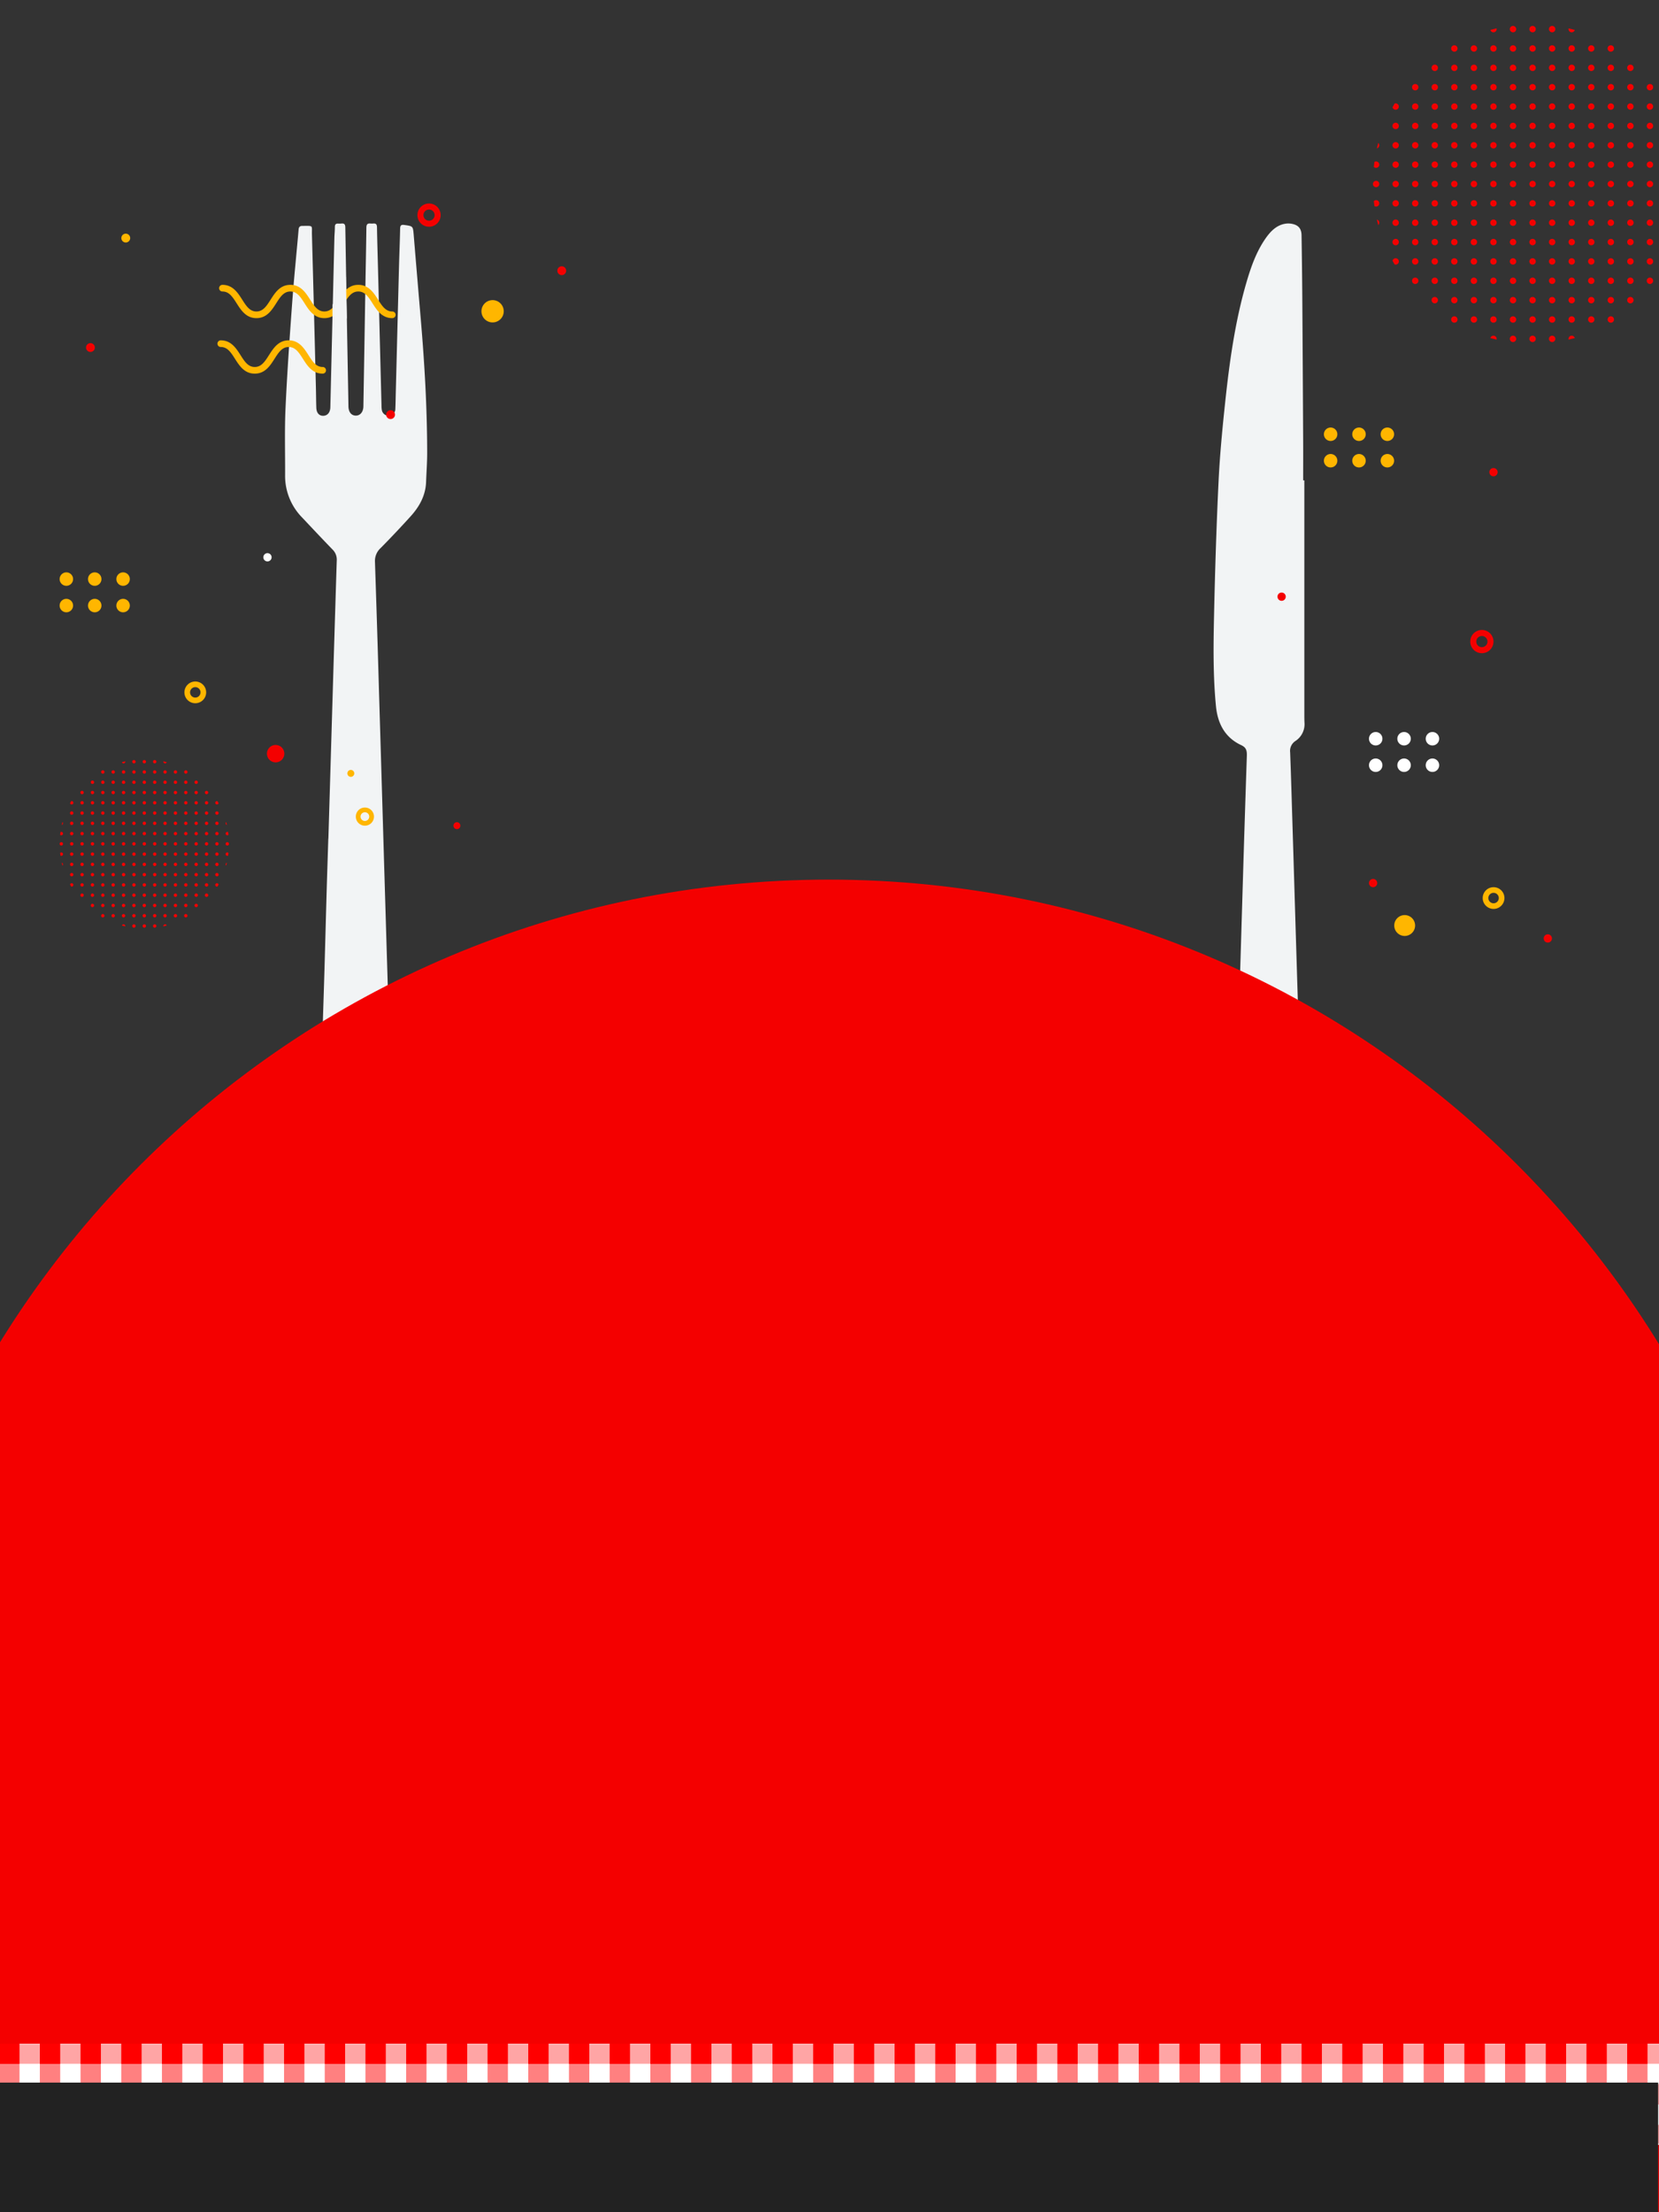 <svg id="BG-tablet" xmlns="http://www.w3.org/2000/svg" xmlns:xlink="http://www.w3.org/1999/xlink" width="768" height="1024" viewBox="0 0 768 1024">
  <rect x="0" y="0" width="768" height="1024" fill="#333333" stroke="none"/>
  <defs>
    <clipPath id="clip-path">
      <rect id="Rectángulo_23339" data-name="Rectángulo 23339" width="768" height="1024" fill="#fff"/>
    </clipPath>
    <clipPath id="clip-path-2">
      <rect id="Rectángulo_22979" data-name="Rectángulo 22979" width="1366" height="235.8" fill="none"/>
    </clipPath>
    <clipPath id="clip-path-3">
      <rect id="Rectángulo_22840" data-name="Rectángulo 22840" width="1366" height="46" transform="translate(0 -0.149)" fill="none"/>
    </clipPath>
    <clipPath id="clip-path-4">
      <rect id="Rectángulo_22839" data-name="Rectángulo 22839" width="348.565" height="235.517" fill="none"/>
    </clipPath>
    <clipPath id="clip-path-5">
      <rect id="Rectángulo_22838" data-name="Rectángulo 22838" width="348.566" height="235.517" fill="none"/>
    </clipPath>
  </defs>
  <g id="Enmascarar_grupo_1358" data-name="Enmascarar grupo 1358" clip-path="url(#clip-path)">
    <g id="Grupo_19815" data-name="Grupo 19815">
      <g id="Grupo_19805" data-name="Grupo 19805" transform="translate(561.803 12)">
        <path id="Trazado_42446" data-name="Trazado 42446" d="M42.012,118.916q0,54.434,0,108.867c0,1.054.014,2.11.061,3.163a9.294,9.294,0,0,1-4.157,8.585,5.467,5.467,0,0,0-2.47,5.272c.437,11.712.772,23.428,1.129,35.143q.782,25.576,1.547,51.151.7,23.022,1.429,46.043c.382,12.48.814,24.958,1.094,37.441.187,8.348-4.527,15.395-11.309,17.309-9.837,2.777-19.21-5.33-19.091-16.737.1-9.26.492-18.517.775-27.775q.642-21.09,1.309-42.179.8-26.365,1.583-52.73.712-23.023,1.485-46.043c.091-2.779-.5-3.966-2.706-5C5.419,238.008,1.911,231.685,1.109,223.5-.241,209.712-.1,195.861.2,182.041.663,161.185,1.3,140.326,2.3,119.492c.6-12.508,1.814-25,3.146-37.446,1.973-18.437,4.549-36.78,9.712-54.567,2.1-7.229,4.573-14.3,8.824-20.442C26.4,3.539,29.285.618,33.557.063a8.864,8.864,0,0,1,3.219.214c2.656.659,3.9,2.277,3.945,5.215q.228,13.889.342,27.781.237,33.943.406,67.886c.032,5.919,0,11.837,0,17.756h.539" transform="translate(0 91.441)" fill="#f2f4f5"/>
        <path id="Trazado_42495" data-name="Trazado 42495" d="M137.318,62.728a1.481,1.481,0,1,1-1.485,1.482,1.482,1.482,0,0,1,1.485-1.482h0M126.776,64.21a1.483,1.483,0,1,0,1.484-1.482,1.483,1.483,0,0,0-1.484,1.482v0m-9.053,0a1.482,1.482,0,1,0,1.482-1.482h0a1.48,1.48,0,0,0-1.482,1.479v0M2.967,55.25a1.47,1.47,0,0,0-.494-1.1c-.219.838-.434,1.679-.625,2.528A1.481,1.481,0,0,0,2.967,55.25m105.7,8.96a1.483,1.483,0,1,0,1.485-1.482h0a1.48,1.48,0,0,0-1.484,1.477v0M1.483,65.69a1.481,1.481,0,1,0-.775-2.741c-.106.763-.2,1.528-.285,2.3a1.472,1.472,0,0,0,1.06.444m43.8-1.481a1.483,1.483,0,1,0,1.484-1.482h0a1.48,1.48,0,0,0-1.483,1.478v0m27.167,0a1.484,1.484,0,1,0,1.485-1.482h0A1.48,1.48,0,0,0,72.446,64.2v.005m-9.057,0a1.484,1.484,0,1,0,1.485-1.482h0a1.482,1.482,0,0,0-1.485,1.48v0m-9.055,0a1.482,1.482,0,1,0,1.482-1.482h0a1.481,1.481,0,0,0-1.482,1.48v0m27.169,0a1.479,1.479,0,1,0,0-.006v.006m45.274-8.96a1.483,1.483,0,1,0,1.484-1.486,1.483,1.483,0,0,0-1.484,1.486m-36.22,8.96a1.483,1.483,0,1,0,1.484-1.482h0A1.479,1.479,0,0,0,90.558,64.2v.006m9.055,0a1.477,1.477,0,1,0,0-.01v.01m9.055-8.96a1.483,1.483,0,1,0,1.484-1.486,1.483,1.483,0,0,0-1.484,1.486m-27.164,0a1.481,1.481,0,1,0,1.481-1.486A1.482,1.482,0,0,0,81.5,55.25m9.054,0a1.483,1.483,0,1,0,1.482-1.486,1.483,1.483,0,0,0-1.482,1.486m-72.444,0a1.482,1.482,0,1,0,1.48-1.486,1.482,1.482,0,0,0-1.48,1.486h0m99.61,0a1.482,1.482,0,1,0,1.482-1.486,1.482,1.482,0,0,0-1.482,1.486m18.11,0a1.483,1.483,0,1,0,1.485-1.486,1.483,1.483,0,0,0-1.485,1.486m-36.222,0a1.483,1.483,0,1,0,1.486-1.486,1.483,1.483,0,0,0-1.486,1.486v0m-63.39,0a1.484,1.484,0,1,0,1.484-1.486,1.484,1.484,0,0,0-1.484,1.486m-9.054,0a1.483,1.483,0,1,0,1.483-1.486,1.483,1.483,0,0,0-1.483,1.486m18.111,0a1.483,1.483,0,1,0,1.483-1.486A1.483,1.483,0,0,0,45.28,55.25m27.167,0a1.484,1.484,0,1,0,1.483-1.486,1.484,1.484,0,0,0-1.483,1.486m-18.113,0a1.482,1.482,0,1,0,1.482-1.486,1.482,1.482,0,0,0-1.482,1.486m9.055,0a1.484,1.484,0,1,0,1.485-1.486,1.484,1.484,0,0,0-1.485,1.486m-54.332,0a1.484,1.484,0,1,0,1.481-1.486h0A1.486,1.486,0,0,0,9.057,55.25m27.166,8.96a1.484,1.484,0,1,0,1.486-1.482h0a1.481,1.481,0,0,0-1.484,1.478v0m-9.054,8.961a1.483,1.483,0,1,0,1.483-1.484h0a1.483,1.483,0,0,0-1.483,1.484h0m-18.112,0a1.484,1.484,0,1,0,1.483-1.484h0a1.483,1.483,0,0,0-1.481,1.484m27.166,0a1.484,1.484,0,1,0,1.484-1.484,1.484,1.484,0,0,0-1.484,1.484h0M1.484,83.618A1.484,1.484,0,1,0,.423,81.1c.083.771.179,1.533.285,2.295a1.489,1.489,0,0,0,.775.226m43.8-10.447a1.483,1.483,0,1,0,1.483-1.484,1.483,1.483,0,0,0-1.483,1.484h0M99.613,82.13a1.483,1.483,0,1,0,1.486-1.483,1.483,1.483,0,0,0-1.486,1.483h0M54.335,73.171a1.482,1.482,0,1,0,1.482-1.484,1.482,1.482,0,0,0-1.482,1.484M90.559,82.13a1.483,1.483,0,1,0,1.484-1.483h0a1.484,1.484,0,0,0-1.483,1.483m36.22,0a1.483,1.483,0,1,0,1.484-1.483,1.483,1.483,0,0,0-1.484,1.483m-18.11,0a1.483,1.483,0,1,0,1.484-1.483h0a1.485,1.485,0,0,0-1.484,1.483m27.167,0a1.483,1.483,0,1,0,1.485-1.483,1.483,1.483,0,0,0-1.485,1.483m-18.11,0a1.482,1.482,0,1,0,1.482-1.483,1.482,1.482,0,0,0-1.482,1.483M18.113,73.171a1.482,1.482,0,1,0,1.48-1.484h0a1.48,1.48,0,0,0-1.479,1.48v0M0,73.171a1.484,1.484,0,1,0,1.483-1.484h0A1.482,1.482,0,0,0,0,73.17H0M9.055,64.21a1.484,1.484,0,1,0,1.485-1.482h0a1.481,1.481,0,0,0-1.481,1.48v0m126.778,8.961a1.483,1.483,0,1,0,1.485-1.484,1.483,1.483,0,0,0-1.485,1.484m-9.057,0a1.483,1.483,0,1,0,1.484-1.484,1.483,1.483,0,0,0-1.484,1.484M18.113,64.21A1.482,1.482,0,1,0,19.6,62.728h0A1.477,1.477,0,0,0,18.113,64.2v.007m9.055,0a1.483,1.483,0,1,0,1.485-1.482h0a1.481,1.481,0,0,0-1.483,1.479v0M81.5,73.171a1.481,1.481,0,1,0,1.481-1.484A1.481,1.481,0,0,0,81.5,73.171v0m9.054,0a1.483,1.483,0,1,0,1.483-1.484,1.483,1.483,0,0,0-1.483,1.484v0m-27.169,0a1.484,1.484,0,1,0,1.485-1.484,1.484,1.484,0,0,0-1.485,1.484m54.335,0a1.482,1.482,0,1,0,1.482-1.484,1.482,1.482,0,0,0-1.482,1.484m-45.278,0a1.484,1.484,0,1,0,1.483-1.484h0a1.482,1.482,0,0,0-1.483,1.482v0m36.221,0a1.483,1.483,0,1,0,1.484-1.484,1.484,1.484,0,0,0-1.484,1.484v0m-9.055,0a1.48,1.48,0,1,0,0-.007v.007M45.279,10.444a1.483,1.483,0,1,0,1.483-1.483,1.483,1.483,0,0,0-1.483,1.483v0m72.445,26.882a1.478,1.478,0,1,0,0-.008v.008M72.446,19.406a1.484,1.484,0,1,0,1.483-1.485,1.484,1.484,0,0,0-1.483,1.485m-18.112,0a1.482,1.482,0,1,0,1.482-1.485,1.482,1.482,0,0,0-1.482,1.485m9.055,0a1.484,1.484,0,1,0,1.485-1.485,1.484,1.484,0,0,0-1.485,1.485m27.169,0a1.483,1.483,0,1,0,1.483-1.485,1.483,1.483,0,0,0-1.483,1.485m18.11,0a1.483,1.483,0,1,0,1.484-1.485,1.483,1.483,0,0,0-1.484,1.485m12.021,0a1.483,1.483,0,1,0,0,.005v-.005M92.04,2.969a1.481,1.481,0,0,0,1.429-1.112c-.948-.257-1.9-.5-2.867-.725a1.551,1.551,0,0,0-.045.353A1.484,1.484,0,0,0,92.04,2.969m45.278,104.56a1.484,1.484,0,0,0,0,2.968,1.4,1.4,0,0,0,.48-.088c.332-.561.658-1.129.968-1.7a1.481,1.481,0,0,0-1.447-1.177M45.279,19.406a1.483,1.483,0,1,0,1.483-1.485,1.483,1.483,0,0,0-1.483,1.485m54.333,0a1.483,1.483,0,1,0,1.486-1.485,1.483,1.483,0,0,0-1.486,1.485v0m-72.444,0a1.483,1.483,0,1,0,1.483-1.485,1.483,1.483,0,0,0-1.483,1.485m9.053,0a1.484,1.484,0,1,0,1.484-1.485,1.484,1.484,0,0,0-1.484,1.485m45.281,0a1.481,1.481,0,1,0,1.481-1.485A1.482,1.482,0,0,0,81.5,19.406m27.164-8.962a1.48,1.48,0,1,0,0-.005v.005M63.389,1.486A1.484,1.484,0,1,0,64.873,0a1.484,1.484,0,0,0-1.485,1.486m36.224,8.958a1.478,1.478,0,1,0,0-.01v.01m-63.391,0a1.484,1.484,0,1,0,1.485-1.483h0a1.482,1.482,0,0,0-1.484,1.479v0M72.446,1.486A1.484,1.484,0,1,0,73.929,0a1.484,1.484,0,0,0-1.483,1.486h0m9.057,0A1.481,1.481,0,1,0,82.984,0,1.482,1.482,0,0,0,81.5,1.486h0M55.816,2.97A1.484,1.484,0,0,0,57.3,1.486a1.266,1.266,0,0,0-.048-.353c-.964.222-1.914.468-2.861.725A1.478,1.478,0,0,0,55.816,2.97m7.573,7.475a1.484,1.484,0,1,0,1.485-1.483,1.484,1.484,0,0,0-1.485,1.483v0m-9.055,0a1.482,1.482,0,1,0,1.482-1.483,1.482,1.482,0,0,0-1.482,1.483v0M81.5,82.132a1.481,1.481,0,1,0,1.481-1.483A1.481,1.481,0,0,0,81.5,82.132m0-71.687a1.48,1.48,0,1,0,0-.006v.006m9.054,0a1.483,1.483,0,1,0,1.483-1.483h0a1.48,1.48,0,0,0-1.483,1.477v.006m-18.111,0A1.484,1.484,0,1,0,73.93,8.962h0a1.48,1.48,0,0,0-1.483,1.478v.005m63.388,35.846a1.483,1.483,0,1,0,1.485-1.485,1.482,1.482,0,0,0-1.485,1.485v0m-45.277,0a1.483,1.483,0,1,0,1.483-1.485,1.483,1.483,0,0,0-1.483,1.485v0m-9.054,0a1.482,1.482,0,1,0,0-.006v.006m18.109,0a1.48,1.48,0,1,0,0-.009v.009m9.055,0a1.483,1.483,0,1,0,1.484-1.485,1.483,1.483,0,0,0-1.484,1.485v0m9.057,0a1.482,1.482,0,1,0,1.482-1.485,1.482,1.482,0,0,0-1.482,1.485v0m-45.278,0a1.484,1.484,0,1,0,1.483-1.485,1.484,1.484,0,0,0-1.483,1.485v0m-54.332,0a1.481,1.481,0,1,0,0-.006v.006m9.055,0a1.483,1.483,0,1,0,1.483-1.485,1.483,1.483,0,0,0-1.483,1.485v0m9.053,0a1.484,1.484,0,1,0,1.484-1.485,1.484,1.484,0,0,0-1.484,1.485v0m-27.165,0a1.484,1.484,0,1,0,1.483-1.485h0A1.482,1.482,0,0,0,9.056,46.29h0m54.332,0a1.484,1.484,0,1,0,1.485-1.485,1.484,1.484,0,0,0-1.485,1.485h0m-18.11,0a1.483,1.483,0,1,0,1.483-1.485,1.483,1.483,0,0,0-1.483,1.485v0m9.055,0a1.482,1.482,0,1,0,1.482-1.485,1.482,1.482,0,0,0-1.482,1.485h0m72.443-8.965a1.478,1.478,0,1,0,0-.008v.008m-36.22,0a1.483,1.483,0,1,0,1.484-1.482h0a1.477,1.477,0,0,0-1.483,1.472v.011m-9.054,0a1.477,1.477,0,1,0,0-.012v.012m45.274,8.965a1.483,1.483,0,1,0,1.484-1.485,1.483,1.483,0,0,0-1.484,1.485v0M63.389,37.326a1.484,1.484,0,1,0,1.485-1.482h0a1.48,1.48,0,0,0-1.485,1.475v.007m45.278,0a1.483,1.483,0,1,0,1.485-1.482h0a1.478,1.478,0,0,0-1.484,1.472v.01m-9.055,0a1.475,1.475,0,1,0,0-.015v.015m-27.166,0a1.484,1.484,0,1,0,1.485-1.482h0a1.477,1.477,0,0,0-1.483,1.472v.011m-45.278,0a1.483,1.483,0,1,0,1.484-1.482h0a1.478,1.478,0,0,0-1.483,1.474v.009m-9.055,0A1.482,1.482,0,1,0,19.6,35.844h0a1.475,1.475,0,0,0-1.48,1.47v.012m27.165,0a1.483,1.483,0,1,0,1.483-1.482h0a1.478,1.478,0,0,0-1.483,1.474v.009m-9.057,0a1.484,1.484,0,1,0,1.486-1.482h0a1.479,1.479,0,0,0-1.484,1.474v.008m18.112,0a1.479,1.479,0,1,0,0-.006v.006M84.466,135.9a1.481,1.481,0,1,0-1.482,1.482,1.481,1.481,0,0,0,1.482-1.482M39.19,28.366a1.484,1.484,0,1,0-1.484,1.484,1.484,1.484,0,0,0,1.484-1.484h0M146.373,62.728a1.481,1.481,0,1,0,1.059,2.518c-.081-.773-.178-1.534-.283-2.3a1.471,1.471,0,0,0-.775-.221M48.245,28.366a1.483,1.483,0,1,0-1.483,1.484,1.483,1.483,0,0,0,1.483-1.484v0m9.053,0a1.482,1.482,0,1,0-1.483,1.484A1.482,1.482,0,0,0,57.3,28.366v0m78.535,8.961a1.482,1.482,0,0,0,2.931.306c-.309-.571-.635-1.138-.968-1.7a1.43,1.43,0,0,0-.48-.088,1.484,1.484,0,0,0-1.485,1.482m9.055,17.924A1.485,1.485,0,0,0,146,56.681c-.191-.849-.4-1.691-.625-2.528a1.473,1.473,0,0,0-.492,1.1M30.135,28.366a1.483,1.483,0,1,0-1.484,1.484,1.483,1.483,0,0,0,1.484-1.484h0m72.443,0A1.483,1.483,0,1,0,101.1,29.85h0a1.483,1.483,0,0,0,1.48-1.484m9.056,0a1.483,1.483,0,1,0-1.483,1.484,1.483,1.483,0,0,0,1.483-1.484m9.055,0a1.482,1.482,0,1,0-1.483,1.484,1.482,1.482,0,0,0,1.483-1.484v0m-27.165,0A1.483,1.483,0,1,0,92.04,29.85a1.483,1.483,0,0,0,1.484-1.484m-18.11,0a1.484,1.484,0,1,0-1.485,1.484,1.484,1.484,0,0,0,1.485-1.484m9.052,0a1.481,1.481,0,1,0-1.482,1.484,1.481,1.481,0,0,0,1.482-1.484v0m-18.11,0a1.484,1.484,0,1,0-1.483,1.484h0a1.483,1.483,0,0,0,1.483-1.484m-2.967,89.612a1.484,1.484,0,1,0,1.485-1.485,1.484,1.484,0,0,0-1.485,1.485m9.057,0a1.484,1.484,0,1,0,1.483-1.485,1.484,1.484,0,0,0-1.483,1.485h0m-18.112,0a1.482,1.482,0,1,0,1.482-1.485,1.482,1.482,0,0,0-1.482,1.485m36.224,0a1.483,1.483,0,1,0,1.483-1.485,1.483,1.483,0,0,0-1.483,1.485h0m-45.278,0a1.483,1.483,0,1,0,1.483-1.485,1.483,1.483,0,0,0-1.483,1.485m36.224,0a1.481,1.481,0,1,0,1.481-1.485,1.481,1.481,0,0,0-1.481,1.485h0m64.87-46.29a1.484,1.484,0,1,0,1.484,1.484h0a1.483,1.483,0,0,0-1.483-1.484h0M36.222,117.977a1.484,1.484,0,1,0,1.484-1.485,1.484,1.484,0,0,0-1.484,1.485M144.889,91.092a1.463,1.463,0,0,0,.492,1.094c.221-.836.434-1.677.625-2.524a1.477,1.477,0,0,0-1.117,1.431m1.484-10.445a1.484,1.484,0,1,0,.775,2.743c.1-.762.2-1.524.283-2.295a1.479,1.479,0,0,0-1.059-.448m-16.631,37.33a1.483,1.483,0,1,0-1.481,1.485,1.482,1.482,0,0,0,1.481-1.485v0m-111.628,0a1.482,1.482,0,1,0,1.48-1.485,1.482,1.482,0,0,0-1.48,1.485v0m9.055,0a1.483,1.483,0,1,0,1.483-1.485,1.483,1.483,0,0,0-1.483,1.485m84.466,17.92a1.483,1.483,0,1,0-1.485,1.482h0a1.485,1.485,0,0,0,1.483-1.482M57.3,126.937a1.482,1.482,0,1,0-1.483,1.482,1.482,1.482,0,0,0,1.483-1.482m9.057,0a1.484,1.484,0,1,0-1.486,1.482h0a1.487,1.487,0,0,0,1.483-1.482m18.111,0a1.481,1.481,0,1,0-1.482,1.482,1.482,1.482,0,0,0,1.482-1.482m-9.053,0a1.484,1.484,0,1,0-1.485,1.482h0a1.489,1.489,0,0,0,1.485-1.482m-36.224,0a1.484,1.484,0,1,0-1.486,1.482h0a1.489,1.489,0,0,0,1.484-1.482m60.421-8.96a1.483,1.483,0,1,0,1.486-1.485,1.483,1.483,0,0,0-1.486,1.485v0m-51.367,8.96a1.483,1.483,0,1,0-1.484,1.482h0a1.486,1.486,0,0,0,1.483-1.482m-21.076,0a1.483,1.483,0,1,0,1.483-1.487,1.483,1.483,0,0,0-1.483,1.487v0m93.52,0a1.482,1.482,0,1,0-1.483,1.482,1.482,1.482,0,0,0,1.483-1.482M57.3,144.859a1.478,1.478,0,0,0-2.909-.378c.947.259,1.9.508,2.861.729a1.27,1.27,0,0,0,.048-.351M72.446,82.13a1.484,1.484,0,1,0,1.485-1.483h0a1.485,1.485,0,0,0-1.483,1.483m30.132,44.807a1.483,1.483,0,1,0-1.484,1.482h0a1.487,1.487,0,0,0,1.48-1.482m-9.054,0a1.483,1.483,0,1,0-1.484,1.482h0a1.489,1.489,0,0,0,1.484-1.482m-1.484,16.438a1.479,1.479,0,0,0-1.483,1.477v.007a1.523,1.523,0,0,0,.044.351c.968-.221,1.92-.47,2.867-.729a1.48,1.48,0,0,0-1.429-1.106m-19.594,1.483a1.484,1.484,0,1,0,1.484-1.483h0a1.484,1.484,0,0,0-1.483,1.483M129.742,28.366a1.483,1.483,0,1,0-1.481,1.484,1.483,1.483,0,0,0,1.481-1.484v0M63.389,144.859a1.484,1.484,0,1,0,1.485-1.483,1.484,1.484,0,0,0-1.485,1.483m21.078,0a1.48,1.48,0,1,0,0,.006v-.006m18.112-8.962a1.483,1.483,0,1,0-1.484,1.482h0a1.483,1.483,0,0,0,1.48-1.482M10.538,38.806a1.481,1.481,0,1,0,0-2.962,1.456,1.456,0,0,0-.483.088q-.492.844-.964,1.7a1.478,1.478,0,0,0,1.447,1.174m7.576-10.441A1.482,1.482,0,1,0,19.6,26.883h0a1.48,1.48,0,0,0-1.48,1.481v0M75.414,135.9a1.484,1.484,0,1,0-1.485,1.482h0a1.485,1.485,0,0,0,1.485-1.482m-27.169,0a1.483,1.483,0,1,0-1.484,1.482h0a1.483,1.483,0,0,0,1.483-1.482m18.111,0a1.484,1.484,0,1,0-1.485,1.482h0a1.484,1.484,0,0,0,1.483-1.482m27.168,0a1.483,1.483,0,1,0-1.484,1.482h0a1.485,1.485,0,0,0,1.484-1.482m-36.226,0a1.482,1.482,0,1,0-1.483,1.482A1.482,1.482,0,0,0,57.3,135.9h0m-18.109,0a1.484,1.484,0,1,0-1.486,1.482h0A1.484,1.484,0,0,0,39.19,135.9m72.444-8.96a1.483,1.483,0,1,0-1.485,1.482h0a1.489,1.489,0,0,0,1.483-1.482M45.279,91.093a1.483,1.483,0,1,0,1.483-1.486,1.483,1.483,0,0,0-1.483,1.486v0m9.055,0a1.482,1.482,0,1,0,1.482-1.486,1.482,1.482,0,0,0-1.482,1.486h0m-18.112,0a1.484,1.484,0,1,0,1.484-1.486,1.484,1.484,0,0,0-1.484,1.486v0m36.224,0a1.483,1.483,0,1,0,0-.005v.005m9.057,0a1.483,1.483,0,1,0,0-.006v.006m-54.335,0a1.483,1.483,0,1,0,1.483-1.486,1.483,1.483,0,0,0-1.483,1.486v0m36.22,0a1.484,1.484,0,1,0,1.485-1.486,1.483,1.483,0,0,0-1.485,1.486v0m63.388,8.961a1.483,1.483,0,1,0,1.484-1.483,1.483,1.483,0,0,0-1.484,1.483v0M18.113,91.093a1.483,1.483,0,1,0,0-.007v.007m99.61,8.961a1.482,1.482,0,1,0,1.482-1.483,1.482,1.482,0,0,0-1.482,1.483v0m18.11,0a1.483,1.483,0,1,0,1.485-1.483,1.483,1.483,0,0,0-1.485,1.483v0M9.056,91.093a1.484,1.484,0,1,0,1.481-1.486,1.483,1.483,0,0,0-1.481,1.486h0m-6.088,0a1.473,1.473,0,0,0-1.118-1.431c.191.847.406,1.687.625,2.524a1.462,1.462,0,0,0,.494-1.094M18.113,82.13a1.482,1.482,0,1,0,1.482-1.483h0a1.482,1.482,0,0,0-1.48,1.483m27.165,0a1.483,1.483,0,1,0,1.483-1.483h0a1.486,1.486,0,0,0-1.483,1.483m63.388,17.923a1.483,1.483,0,1,0,1.484-1.483,1.483,1.483,0,0,0-1.484,1.483v0M27.168,82.13a1.483,1.483,0,1,0,1.484-1.483h0a1.486,1.486,0,0,0-1.483,1.483m63.389,8.962a1.483,1.483,0,1,0,0-.005v.005M54.333,82.13a1.482,1.482,0,1,0,1.482-1.483,1.482,1.482,0,0,0-1.482,1.483m9.055,0a1.484,1.484,0,1,0,1.484-1.483,1.484,1.484,0,0,0-1.484,1.483m-27.167,0a1.484,1.484,0,1,0,1.485-1.483h0a1.486,1.486,0,0,0-1.484,1.483m72.445,8.962a1.483,1.483,0,1,0,1.484-1.486,1.484,1.484,0,0,0-1.484,1.486v0m9.057,0a1.482,1.482,0,1,0,1.482-1.486,1.482,1.482,0,0,0-1.482,1.486v0m-18.112,0a1.481,1.481,0,1,0,0-.01v.01M9.056,82.13a1.484,1.484,0,1,0,1.485-1.483h0A1.485,1.485,0,0,0,9.056,82.13m126.777,8.962a1.483,1.483,0,1,0,1.485-1.486,1.483,1.483,0,0,0-1.485,1.486v0m-9.057,0a1.483,1.483,0,1,0,1.484-1.486,1.483,1.483,0,0,0-1.484,1.486v0m-9.053,17.921a1.482,1.482,0,1,0,1.482-1.485,1.482,1.482,0,0,0-1.482,1.485h0m-36.221,0a1.481,1.481,0,1,0,1.481-1.485,1.482,1.482,0,0,0-1.481,1.485v0m-9.057,0a1.484,1.484,0,1,0,1.483-1.485,1.484,1.484,0,0,0-1.483,1.485v0m18.111,0a1.483,1.483,0,1,0,1.483-1.485,1.483,1.483,0,0,0-1.483,1.485v0m-27.169,0a1.484,1.484,0,1,0,1.484-1.485,1.483,1.483,0,0,0-1.484,1.485m36.224,0a1.481,1.481,0,1,0,0-.008v.008m9.055,0a1.483,1.483,0,1,0,1.484-1.485,1.483,1.483,0,0,0-1.484,1.485v0m-90.553,0a1.482,1.482,0,1,0,1.48-1.485,1.482,1.482,0,0,0-1.48,1.485v0m9.055,0a1.483,1.483,0,1,0,1.483-1.485,1.483,1.483,0,0,0-1.483,1.485v0m27.165,0a1.482,1.482,0,1,0,1.482-1.485,1.482,1.482,0,0,0-1.482,1.485m54.333,8.964a1.483,1.483,0,1,0,1.484-1.485,1.483,1.483,0,0,0-1.484,1.485m18.11-8.964a1.483,1.483,0,1,0,1.484-1.485,1.483,1.483,0,0,0-1.484,1.485h0m-81.5,0a1.483,1.483,0,1,0,1.483-1.485,1.483,1.483,0,0,0-1.483,1.485v0m-9.057,0a1.484,1.484,0,1,0,1.484-1.485,1.483,1.483,0,0,0-1.484,1.485h0m-18.109-8.96a1.482,1.482,0,1,0,1.481-1.483h0a1.478,1.478,0,0,0-1.479,1.477v.006m54.333,0a1.484,1.484,0,1,0,1.484-1.483h0a1.48,1.48,0,0,0-1.483,1.479v0m-9.057,0a1.484,1.484,0,1,0,1.485-1.483,1.484,1.484,0,0,0-1.485,1.483h0m-9.055,0a1.482,1.482,0,1,0,1.482-1.483,1.482,1.482,0,0,0-1.482,1.483h0m36.224,0A1.483,1.483,0,1,0,92.04,98.57h0a1.48,1.48,0,0,0-1.483,1.478v.005m-9.054,0a1.481,1.481,0,1,0,0-.006v.006m-36.224,0a1.483,1.483,0,1,0,1.483-1.483,1.483,1.483,0,0,0-1.483,1.483v0m72.446,17.924a1.482,1.482,0,1,0,1.482-1.485,1.482,1.482,0,0,0-1.482,1.485m-105.7-8.964a1.483,1.483,0,0,0-2.934-.308q.471.861.964,1.7a1.418,1.418,0,0,0,.483.088,1.484,1.484,0,0,0,1.486-1.483h0m-2.968-8.96A1.484,1.484,0,1,0,10.54,98.57h0a1.482,1.482,0,0,0-1.481,1.483h0m90.556,0a1.479,1.479,0,1,0,0-.009v.009m-72.444,0a1.483,1.483,0,1,0,1.483-1.483h0a1.482,1.482,0,0,0-1.483,1.481v0m9.054,0a1.484,1.484,0,1,0,1.484-1.483h0a1.482,1.482,0,0,0-1.484,1.481v0" transform="translate(73.749 0)" fill="#f40000"/>
        <path id="Trazado_42496" data-name="Trazado 42496" d="M0,15.372a3.113,3.113,0,1,0,3.114-3.114A3.113,3.113,0,0,0,0,15.372ZM0,3.112A3.113,3.113,0,1,0,3.115,0h0A3.113,3.113,0,0,0,0,3.112m13.133,12.26a3.114,3.114,0,1,0,3.116-3.114,3.114,3.114,0,0,0-3.116,3.114v0m0-12.26A3.114,3.114,0,1,0,16.249,0a3.114,3.114,0,0,0-3.116,3.112h0m13.135,12.26a3.114,3.114,0,1,0,3.115-3.114,3.114,3.114,0,0,0-3.115,3.114v0m0-12.26A3.114,3.114,0,1,0,29.384,0h0a3.114,3.114,0,0,0-3.115,3.112" transform="translate(71.936 326.836)" fill="#fff"/>
        <g id="Grupo_19555" data-name="Grupo 19555" transform="translate(71.937 394.836)">
          <path id="Trazado_42455" data-name="Trazado 42455" d="M4.824,9.652A4.826,4.826,0,1,1,9.652,4.823,4.826,4.826,0,0,1,4.824,9.652" transform="translate(11.7 16.744)" fill="#ffb600"/>
          <path id="Trazado_42456" data-name="Trazado 42456" d="M5.028,10.061a5.03,5.03,0,1,1,5.033-5.032,5.031,5.031,0,0,1-5.033,5.032m0-7.447A2.417,2.417,0,1,0,7.446,5.029h0A2.419,2.419,0,0,0,5.028,2.614" transform="translate(52.648 3.827)" fill="#ffb600"/>
          <path id="Trazado_42464" data-name="Trazado 42464" d="M1.912,3.826A1.913,1.913,0,1,1,3.826,1.912,1.913,1.913,0,0,1,1.912,3.826" transform="translate(0 0)" fill="#f40000"/>
          <path id="Trazado_42465" data-name="Trazado 42465" d="M1.912,3.827A1.913,1.913,0,1,1,3.826,1.911,1.913,1.913,0,0,1,1.912,3.827" transform="translate(80.88 25.639)" fill="#f40000"/>
        </g>
        <g id="Grupo_19554" data-name="Grupo 19554" transform="translate(29.584 185.892)">
          <path id="Trazado_42452" data-name="Trazado 42452" d="M0,15.372a3.112,3.112,0,1,0,0-.005ZM0,3.112A3.113,3.113,0,1,0,3.114,0h0A3.112,3.112,0,0,0,0,3.111H0m13.133,12.26a3.114,3.114,0,1,0,3.116-3.114,3.114,3.114,0,0,0-3.116,3.114v0m0-12.26A3.114,3.114,0,1,0,16.248,0a3.114,3.114,0,0,0-3.116,3.112h0m13.135,12.26a3.114,3.114,0,1,0,3.115-3.114,3.114,3.114,0,0,0-3.115,3.114v0m0-12.26A3.114,3.114,0,1,0,29.384,0h0a3.114,3.114,0,0,0-3.115,3.112" transform="translate(21.487 0)" fill="#ffb600"/>
          <path id="Trazado_42460" data-name="Trazado 42460" d="M5.375,10.755a5.378,5.378,0,1,1,5.381-5.38,5.378,5.378,0,0,1-5.381,5.38m0-7.961A2.584,2.584,0,1,0,7.961,5.376,2.584,2.584,0,0,0,5.375,2.795" transform="translate(89.242 93.707)" fill="#f40000"/>
          <path id="Trazado_42466" data-name="Trazado 42466" d="M1.912,3.826A1.913,1.913,0,1,1,3.826,1.911,1.914,1.914,0,0,1,1.912,3.826" transform="translate(98.085 18.755)" fill="#f40000"/>
          <path id="Trazado_42467" data-name="Trazado 42467" d="M1.913,3.826A1.913,1.913,0,1,1,3.827,1.912,1.913,1.913,0,0,1,1.913,3.826" transform="translate(0 76.388)" fill="#f40000"/>
        </g>
      </g>
      <g id="Grupo_19806" data-name="Grupo 19806" transform="translate(27.605 94.199)">
        <path id="Trazado_42447" data-name="Trazado 42447" d="M20.1,284.747q1.117-37.6,2.236-75.207.8-26.795,1.64-53.588A6.5,6.5,0,0,0,22,150.91C17.247,146,12.57,141.015,7.88,136.043A27.439,27.439,0,0,1,.064,116.448c.047-10.311-.274-20.637.193-30.929.734-16.207,1.888-32.4,3.065-48.581.828-11.386,2-22.746,2.989-34.121.1-1.131.506-1.687,1.735-1.689,5.327-.009,4.317-.457,4.44,4.038q.966,35.5,1.842,71c.078,3.046.074,6.1.183,9.14.085,2.37,1.293,3.73,3.143,3.721,2.01-.011,3.3-1.542,3.354-3.962q.927-39.106,1.865-78.213c.042-1.756.23-3.511.228-5.267,0-1.149.464-1.6,1.588-1.528A8.1,8.1,0,0,0,26.112.031c1.4-.159,1.8.433,1.827,1.807q.6,36.651,1.284,73.3.085,4.747.157,9.493c.044,2.65,1.323,4.275,3.393,4.312,2.012.037,3.484-1.675,3.528-4.205q.446-25.928.868-51.856c.175-10.312.392-20.624.518-30.936C37.7.511,38.125-.137,39.609.024a6.3,6.3,0,0,0,1.246,0c1.311-.119,1.723.444,1.745,1.737.108,6.5.315,13.006.481,19.508q.8,31.457,1.608,62.914a13.642,13.642,0,0,0,.139,2.1,3.215,3.215,0,0,0,3.391,2.726,3.128,3.128,0,0,0,2.871-3.061c.125-2.868.161-5.741.234-8.612q.722-28.471,1.451-56.94c.158-6.033.418-12.064.545-18.1C53.35.846,53.865.507,55.263.7c4.023.558,3.992.517,4.334,4.652q1.614,19.524,3.28,39.045c1.754,20.559,2.937,41.145,2.955,61.783,0,4.506-.336,9.013-.506,13.521-.236,6.238-3.085,11.366-7.168,15.871q-6.764,7.465-13.842,14.65a8.058,8.058,0,0,0-2.656,6.371q1.027,30.4,1.893,60.8Q44.767,257.9,45.957,298.4q1.123,37.6,2.266,75.206c.384,12.77.708,25.542,1.161,38.309.206,5.808-1.048,11.113-5.168,15.4-7.913,8.242-20.507,6.241-25.677-3.977a22.343,22.343,0,0,1-2.4-11.03q.993-29.779,1.929-59.561c.461-15.054.839-30.111,1.272-45.166.22-7.615.479-15.229.721-22.843H20.1" transform="translate(104.315 9.241)" fill="#f2f4f5"/>
        <path id="Trazado_42490" data-name="Trazado 42490" d="M5.156,10.318a5.159,5.159,0,1,1,5.162-5.162,5.159,5.159,0,0,1-5.162,5.162" transform="translate(195.274 44.726)" fill="#ffb600"/>
        <g id="Grupo_19553" data-name="Grupo 19553" transform="translate(0 250.635)">
          <path id="Trazado_42449" data-name="Trazado 42449" d="M72.822,33.266a.785.785,0,1,1-.787.786.785.785,0,0,1,.787-.786Zm-5.59.786a.786.786,0,1,0,.787-.786.786.786,0,0,0-.787.786h0m-4.8,0a.786.786,0,1,0,.786-.786h0a.785.785,0,0,0-.786.784v0M1.573,29.3a.779.779,0,0,0-.262-.582c-.116.444-.23.891-.331,1.341a.786.786,0,0,0,.593-.759m56.054,4.752a.786.786,0,1,0,.787-.786h0a.785.785,0,0,0-.786.783v0M.786,34.837a.785.785,0,1,0-.411-1.453c-.056.4-.108.811-.151,1.218a.782.782,0,0,0,.562.235m23.226-.785a.786.786,0,1,0,.787-.786h0a.785.785,0,0,0-.786.785h0m14.407,0a.787.787,0,1,0,.788-.786h0a.785.785,0,0,0-.786.784v0m-4.8,0a.787.787,0,1,0,.788-.786h0a.786.786,0,0,0-.787.785h0m-4.8,0a.786.786,0,1,0,.786-.786h0a.786.786,0,0,0-.786.786m14.409,0a.786.786,0,1,0,.786-.786h0a.784.784,0,0,0-.785.783v0M67.232,29.3a.786.786,0,1,0,.787-.788.786.786,0,0,0-.787.788M48.024,34.053a.786.786,0,1,0,.787-.786h0a.784.784,0,0,0-.786.783v0m4.8,0a.786.786,0,1,0,.788-.786.787.787,0,0,0-.788.786v0m4.8-4.751a.786.786,0,1,0,.786-.788.787.787,0,0,0-.786.788m-14.405,0a.786.786,0,1,0,.785-.788.786.786,0,0,0-.785.788m4.8,0a.786.786,0,1,0,.786-.788.787.787,0,0,0-.786.788m-38.418,0a.786.786,0,1,0,.785-.788.786.786,0,0,0-.785.788h0m52.825,0a.786.786,0,1,0,.786-.788.786.786,0,0,0-.786.788m9.6,0a.786.786,0,1,0,.787-.788.786.786,0,0,0-.787.788m-19.209,0a.786.786,0,1,0,.788-.788.787.787,0,0,0-.788.788v0m-33.617,0A.787.787,0,1,0,20,28.513a.787.787,0,0,0-.787.788m-4.8,0a.786.786,0,1,0,.786-.788.787.787,0,0,0-.786.788m9.6,0a.786.786,0,1,0,.786-.788.787.787,0,0,0-.786.788m14.408,0a.787.787,0,1,0,.786-.788.787.787,0,0,0-.786.788m-9.605,0a.786.786,0,1,0,.786-.788.786.786,0,0,0-.786.788m4.8,0a.787.787,0,1,0,.787-.788.787.787,0,0,0-.787.788M4.8,29.3a.787.787,0,1,0,.786-.788h0A.788.788,0,0,0,4.8,29.3M19.21,34.053A.787.787,0,1,0,20,33.267h0a.786.786,0,0,0-.787.785h0m-4.8,4.752a.786.786,0,1,0,.786-.787.787.787,0,0,0-.786.787m-9.6,0a.787.787,0,1,0,.787-.787h0A.786.786,0,0,0,4.8,38.8m14.406,0A.787.787,0,1,0,20,38.017a.787.787,0,0,0-.787.787M.786,44.344a.787.787,0,1,0-.562-1.336c.044.409.1.813.151,1.217a.793.793,0,0,0,.411.12m23.226-5.539a.786.786,0,1,0,.786-.787.787.787,0,0,0-.786.787m28.814,4.751a.786.786,0,1,0,.788-.786.787.787,0,0,0-.788.786h0M28.814,38.8a.786.786,0,1,0,.786-.787.786.786,0,0,0-.786.787m19.21,4.751a.786.786,0,1,0,.787-.786h0a.787.787,0,0,0-.786.786m19.208,0a.786.786,0,1,0,.787-.786.786.786,0,0,0-.787.786m-9.6,0a.786.786,0,1,0,.787-.786h0a.788.788,0,0,0-.787.786m14.407,0a.786.786,0,1,0,.787-.786.786.786,0,0,0-.787.786m-9.6,0a.786.786,0,1,0,.786-.786h0a.787.787,0,0,0-.786.786M9.605,38.8a.786.786,0,1,0,.785-.787h0a.785.785,0,0,0-.785.785v0M0,38.8a.787.787,0,1,0,.787-.787h0A.786.786,0,0,0,0,38.8H0m4.8-4.752a.787.787,0,1,0,.788-.786h0a.785.785,0,0,0-.785.785h0M72.035,38.8a.786.786,0,1,0,.787-.787.786.786,0,0,0-.787.787m-4.8,0a.786.786,0,1,0,.787-.787.786.786,0,0,0-.787.787M9.605,34.052a.786.786,0,1,0,.786-.786h0a.783.783,0,0,0-.785.782v0m4.8,0a.786.786,0,1,0,.787-.786h0a.785.785,0,0,0-.786.785h0M43.221,38.8a.786.786,0,1,0,.785-.787.786.786,0,0,0-.785.787v0m4.8,0a.786.786,0,1,0,.786-.787.787.787,0,0,0-.786.787v0m-14.408,0a.787.787,0,1,0,.787-.787.787.787,0,0,0-.787.787m28.815,0a.786.786,0,1,0,.786-.787.786.786,0,0,0-.786.787m-24.012,0a.787.787,0,1,0,.787-.787h0a.786.786,0,0,0-.786.786h0m19.209,0a.786.786,0,1,0,.786-.787.787.787,0,0,0-.786.787h0m-4.8,0a.786.786,0,1,0,.788-.787.787.787,0,0,0-.788.787v0M24.012,5.539a.786.786,0,1,0,.786-.786h0a.785.785,0,0,0-.786.784v0M62.431,19.8a.786.786,0,1,0,.786-.786h0a.783.783,0,0,0-.786.782v0m-24.012-9.5a.787.787,0,1,0,.786-.788h0a.788.788,0,0,0-.786.788m-9.605,0A.786.786,0,1,0,29.6,9.5a.786.786,0,0,0-.786.788m4.8,0A.787.787,0,1,0,34.4,9.5a.787.787,0,0,0-.787.788m14.408,0a.786.786,0,1,0,.786-.788.787.787,0,0,0-.786.788m9.6,0a.786.786,0,1,0,.786-.788.787.787,0,0,0-.786.788m6.375,0a.786.786,0,1,0-.786.788A.786.786,0,0,0,64,10.292v0M48.809,1.575a.785.785,0,0,0,.758-.59C49.065.849,48.559.719,48.046.6a.818.818,0,0,0-.023.187.787.787,0,0,0,.786.787m24.012,55.45a.787.787,0,1,0,0,1.574.736.736,0,0,0,.254-.046c.176-.3.349-.6.513-.9a.786.786,0,0,0-.767-.624M24.012,10.292A.786.786,0,1,0,24.8,9.5a.787.787,0,0,0-.786.788m28.814,0a.786.786,0,1,0,.788-.788.787.787,0,0,0-.788.788h0m-38.418,0a.786.786,0,1,0,.786-.788.787.787,0,0,0-.786.788m4.8,0A.787.787,0,1,0,20,9.5a.787.787,0,0,0-.787.788m24.014,0a.786.786,0,1,0,.785-.788.786.786,0,0,0-.785.788M57.628,5.539a.786.786,0,1,0,.786-.786.787.787,0,0,0-.786.786v0M33.616.788A.787.787,0,1,0,34.4,0a.787.787,0,0,0-.787.788m19.21,4.751a.784.784,0,1,0,0-.006v.006m-33.617,0A.787.787,0,1,0,20,4.753h0a.786.786,0,0,0-.787.784v0M38.42.788A.787.787,0,1,0,39.206,0a.787.787,0,0,0-.786.788m4.8,0A.786.786,0,1,0,44.008,0a.786.786,0,0,0-.785.788h0M29.6,1.575a.787.787,0,0,0,.786-.787A.671.671,0,0,0,30.361.6c-.511.118-1.015.248-1.518.384a.784.784,0,0,0,.756.59m4.017,3.964a.787.787,0,1,0,.787-.786.787.787,0,0,0-.787.786h0m-4.8,0a.786.786,0,1,0,.786-.786.786.786,0,0,0-.786.786h0M43.221,43.556a.786.786,0,1,0,.785-.786.786.786,0,0,0-.785.786m0-38.017a.786.786,0,1,0,.785-.786.786.786,0,0,0-.785.786v0m4.8,0a.786.786,0,1,0,.786-.786h0a.785.785,0,0,0-.786.784v0m-9.6,0a.787.787,0,1,0,.787-.787h0a.785.785,0,0,0-.786.784v0M72.034,24.55a.786.786,0,1,0,.787-.787.786.786,0,0,0-.787.787v0m-24.011,0a.786.786,0,1,0,.786-.787.787.787,0,0,0-.786.787v0m-4.8,0a.786.786,0,1,0,.785-.787.786.786,0,0,0-.785.787v0m9.6,0a.786.786,0,1,0,.788-.787.787.787,0,0,0-.788.787v0m4.8,0a.786.786,0,1,0,.786-.787.787.787,0,0,0-.786.787v0m4.8,0a.786.786,0,1,0,.786-.787.786.786,0,0,0-.786.787v0m-24.012,0a.787.787,0,1,0,.786-.787h0a.786.786,0,0,0-.786.785v0M9.6,24.55a.786.786,0,1,0,.785-.787.786.786,0,0,0-.785.787v0m4.8,0a.786.786,0,1,0,.786-.787.787.787,0,0,0-.786.787h0m4.8,0A.787.787,0,1,0,20,23.762a.787.787,0,0,0-.787.787h0M4.8,24.55a.787.787,0,1,0,.786-.787h0a.786.786,0,0,0-.785.787h0m28.813,0a.787.787,0,1,0,.787-.787.787.787,0,0,0-.787.787h0m-9.6,0a.786.786,0,1,0,.786-.787.787.787,0,0,0-.786.787h0m4.8,0a.786.786,0,1,0,.786-.787.786.786,0,0,0-.786.787M67.232,19.8a.786.786,0,1,0,.787-.786.786.786,0,0,0-.787.786v0m-19.208,0a.786.786,0,1,0,.787-.786h0a.783.783,0,0,0-.786.78V19.8m-4.8,0a.783.783,0,1,0,0-.006V19.8m24.01,4.754a.786.786,0,1,0,.787-.787.786.786,0,0,0-.787.787h0M33.616,19.8a.787.787,0,1,0,.788-.786h0a.785.785,0,0,0-.787.782v0m24.012,0a.786.786,0,1,0,.787-.786h0a.784.784,0,0,0-.787.781V19.8m-4.8,0a.782.782,0,1,0,0-.008V19.8m-14.407,0a.787.787,0,1,0,.788-.786h0a.784.784,0,0,0-.786.781v0m-24.012,0a.786.786,0,1,0,.787-.786h0a.784.784,0,0,0-.786.782v0m-4.8,0a.786.786,0,1,0,.786-.786h0a.782.782,0,0,0-.785.779V19.8m14.406,0a.786.786,0,1,0,.787-.786h0a.784.784,0,0,0-.786.782v0m-4.8,0A.787.787,0,1,0,20,19.009h0a.784.784,0,0,0-.787.782v0m9.6,0a.786.786,0,1,0,.786-.786h0a.784.784,0,0,0-.786.783v0m15.98,52.274a.786.786,0,1,0-.786.786.786.786,0,0,0,.786-.786M20.783,15.043a.787.787,0,1,0-.787.787.787.787,0,0,0,.787-.787M77.624,33.267a.785.785,0,1,0,.562,1.336c-.043-.41-.095-.814-.15-1.218a.779.779,0,0,0-.411-.117M25.585,15.043a.786.786,0,1,0-.786.787.787.787,0,0,0,.786-.787h0m4.8,0a.786.786,0,1,0-.786.787.786.786,0,0,0,.786-.787v0M72.035,19.8a.786.786,0,0,0,1.554.161c-.164-.3-.337-.6-.513-.9a.752.752,0,0,0-.254-.047.788.788,0,0,0-.787.786m4.8,9.505a.788.788,0,0,0,.592.759c-.1-.451-.214-.9-.332-1.341a.781.781,0,0,0-.261.582M15.981,15.043a.786.786,0,1,0-.787.787.787.787,0,0,0,.787-.787m38.418,0a.786.786,0,1,0-.786.787h0a.786.786,0,0,0,.785-.787m4.8,0a.786.786,0,1,0-.787.787.787.787,0,0,0,.787-.787m4.8,0a.786.786,0,1,0-.786.787A.786.786,0,0,0,64,15.043v0m-14.406,0a.786.786,0,1,0-.787.787.787.787,0,0,0,.787-.787m-9.6,0a.787.787,0,1,0-.789.787.787.787,0,0,0,.789-.787m4.8,0a.786.786,0,1,0-.786.787.786.786,0,0,0,.786-.787h0m-9.6,0a.787.787,0,1,0-.787.787h0a.787.787,0,0,0,.786-.787M33.615,62.567a.787.787,0,1,0,.787-.788.787.787,0,0,0-.787.788m4.8,0a.787.787,0,1,0,.786-.788.787.787,0,0,0-.786.788m-9.605,0a.786.786,0,1,0,.786-.788.786.786,0,0,0-.786.788m19.21,0a.786.786,0,1,0,.786-.788.787.787,0,0,0-.786.788m-24.012,0a.786.786,0,1,0,.786-.788.787.787,0,0,0-.786.788m19.21,0a.786.786,0,1,0,.785-.788.786.786,0,0,0-.785.788m34.4-24.548a.787.787,0,1,0,.786.787h0a.787.787,0,0,0-.786-.787h0M19.209,62.566A.787.787,0,1,0,20,61.778a.787.787,0,0,0-.787.788M76.837,48.309a.777.777,0,0,0,.261.58c.117-.442.23-.89.332-1.339a.784.784,0,0,0-.592.759m.787-5.539a.787.787,0,1,0,.411,1.455c.055-.4.107-.808.15-1.217a.785.785,0,0,0-.562-.238M68.8,62.566a.786.786,0,1,0-.786.787.786.786,0,0,0,.786-.787v0m-59.2,0a.786.786,0,1,0,.785-.788.786.786,0,0,0-.785.788h0m4.8,0a.786.786,0,1,0,.786-.788.787.787,0,0,0-.786.788m44.793,9.5a.786.786,0,1,0-.787.786h0a.787.787,0,0,0,.786-.786M30.386,67.318a.786.786,0,1,0-.786.786h0a.788.788,0,0,0,.786-.786m4.8,0a.787.787,0,1,0-.788.786h0a.789.789,0,0,0,.786-.786m9.6,0a.786.786,0,1,0-.786.786.786.786,0,0,0,.786-.786m-4.8,0a.787.787,0,1,0-.788.786h0a.789.789,0,0,0,.787-.786m-19.21,0a.787.787,0,1,0-.788.786h0a.789.789,0,0,0,.787-.786m32.043-4.752a.786.786,0,1,0,.788-.788.787.787,0,0,0-.788.788v0M25.584,67.318a.786.786,0,1,0-.787.786h0a.788.788,0,0,0,.786-.786m-11.177,0a.786.786,0,1,0,.786-.789.787.787,0,0,0-.786.789v0m49.6,0a.786.786,0,1,0-.786.786h0A.788.788,0,0,0,64,67.318m-33.617,9.5a.784.784,0,0,0-1.543-.2c.5.138,1.008.269,1.518.387a.664.664,0,0,0,.025-.186M38.42,43.555a.787.787,0,1,0,.788-.786h0a.787.787,0,0,0-.786.786M54.4,67.317a.786.786,0,1,0-.787.786h0a.788.788,0,0,0,.785-.786m-4.8,0a.786.786,0,1,0-.787.786h0a.789.789,0,0,0,.787-.786m-.787,8.716a.784.784,0,0,0-.786.783v0a.813.813,0,0,0,.023.186c.513-.117,1.018-.249,1.521-.387a.785.785,0,0,0-.758-.586M38.42,76.82a.787.787,0,1,0,.787-.787h0a.787.787,0,0,0-.786.787M68.8,15.042a.786.786,0,1,0-.786.787.786.786,0,0,0,.786-.787v0M33.617,76.82a.787.787,0,1,0,.787-.787.787.787,0,0,0-.787.787m11.178,0a.786.786,0,1,0-.786.786.786.786,0,0,0,.786-.786v0M54.4,72.068a.786.786,0,1,0-.787.786h0a.787.787,0,0,0,.785-.786M5.588,20.58a.786.786,0,0,0,.035-1.571H5.588a.767.767,0,0,0-.256.047q-.261.448-.511.9a.784.784,0,0,0,.768.623M9.6,15.043a.786.786,0,1,0,.786-.786h0a.785.785,0,0,0-.785.785h0M39.992,72.07a.787.787,0,1,0-.788.786h0a.788.788,0,0,0,.787-.786m-14.408,0a.786.786,0,1,0-.787.786h0a.786.786,0,0,0,.786-.786h0m9.6,0a.787.787,0,1,0-.788.786h0a.787.787,0,0,0,.786-.786m14.408,0a.786.786,0,1,0-.787.786.787.787,0,0,0,.787-.786m-19.211,0a.786.786,0,1,0-.786.786.786.786,0,0,0,.786-.786h0m-9.6,0a.787.787,0,1,0-.788.786h0a.787.787,0,0,0,.787-.786M59.2,67.318a.786.786,0,1,0-.787.786h0a.789.789,0,0,0,.786-.786M24.013,48.309a.786.786,0,1,0,.786-.788.787.787,0,0,0-.786.788v0m4.8,0a.786.786,0,1,0,.786-.788.786.786,0,0,0-.786.788h0m-9.6,0A.787.787,0,1,0,20,47.521a.787.787,0,0,0-.787.788v0m19.21,0a.787.787,0,1,0,.786-.788.787.787,0,0,0-.786.788v0m4.8,0a.786.786,0,1,0,.785-.788.786.786,0,0,0-.785.788v0m-28.815,0a.786.786,0,1,0,.786-.788.787.787,0,0,0-.786.788v0m19.208,0a.787.787,0,1,0,.787-.788.787.787,0,0,0-.787.788h0m33.616,4.752a.786.786,0,1,0,.787-.787.786.786,0,0,0-.787.787h0M9.605,48.309a.786.786,0,1,0,.785-.788.786.786,0,0,0-.785.788v0M62.431,53.06a.786.786,0,1,0,.786-.787.786.786,0,0,0-.786.787h0m9.6,0a.786.786,0,1,0,.787-.787.786.786,0,0,0-.787.787h0M4.8,48.309a.787.787,0,1,0,.786-.788h0a.786.786,0,0,0-.785.787h0m-3.229,0a.782.782,0,0,0-.593-.759c.1.449.215.9.331,1.339a.776.776,0,0,0,.262-.58m8.034-4.753a.786.786,0,1,0,.786-.786h0a.786.786,0,0,0-.785.786m14.406,0a.786.786,0,1,0,.787-.786h0a.788.788,0,0,0-.786.786M57.63,53.061a.786.786,0,1,0,.787-.787.787.787,0,0,0-.787.787v0M14.409,43.556a.786.786,0,1,0,.787-.786h0a.788.788,0,0,0-.786.786m33.617,4.753a.786.786,0,1,0,.786-.788.787.787,0,0,0-.786.788v0M28.814,43.556a.786.786,0,1,0,.786-.786h0a.788.788,0,0,0-.786.786m4.8,0a.787.787,0,1,0,.788-.786h0a.788.788,0,0,0-.787.786m-14.407,0A.787.787,0,1,0,20,42.77h0a.788.788,0,0,0-.787.786m38.419,4.753a.786.786,0,1,0,.787-.788.787.787,0,0,0-.787.788v0m4.8,0a.786.786,0,1,0,.786-.788.786.786,0,0,0-.786.788v0m-9.605,0a.785.785,0,1,0,0-.006v.006M4.8,43.556a.787.787,0,1,0,.788-.786h0a.788.788,0,0,0-.785.786m67.233,4.753a.786.786,0,1,0,.787-.788.786.786,0,0,0-.787.788v0m-4.8,0a.786.786,0,1,0,.787-.788.786.786,0,0,0-.787.788h0m-4.8,9.5a.786.786,0,1,0,.786-.787.786.786,0,0,0-.786.787h0m-19.209,0a.786.786,0,1,0,.785-.787.786.786,0,0,0-.785.787v0m-4.8,0a.787.787,0,1,0,.786-.787h0a.786.786,0,0,0-.786.786h0m9.6,0a.786.786,0,1,0,.786-.787.787.787,0,0,0-.786.787v0m-14.408,0a.787.787,0,1,0,.787-.787.787.787,0,0,0-.787.787m19.21,0a.786.786,0,1,0,.788-.787.787.787,0,0,0-.788.787v0m4.8,0a.786.786,0,1,0,.787-.787.787.787,0,0,0-.787.787v0m-48.022,0a.786.786,0,1,0,.785-.787.786.786,0,0,0-.785.787v0m4.8,0a.786.786,0,1,0,.786-.787.787.787,0,0,0-.786.787h0m14.406,0a.786.786,0,1,0,.786-.787.786.786,0,0,0-.786.787m28.814,4.753a.786.786,0,1,0,.786-.788.787.787,0,0,0-.786.788m9.6-4.753a.786.786,0,1,0,.787-.787.786.786,0,0,0-.787.787h0m-43.221,0a.786.786,0,1,0,.786-.787.787.787,0,0,0-.786.787h0m-4.8,0A.787.787,0,1,0,20,57.025a.787.787,0,0,0-.787.787h0m-9.6-4.752a.786.786,0,1,0,.786-.787h0a.784.784,0,0,0-.785.783v0m28.814,0a.787.787,0,1,0,.787-.787h0a.785.785,0,0,0-.786.784v0m-4.8,0a.787.787,0,1,0,.787-.787.787.787,0,0,0-.787.787h0m-4.8,0a.786.786,0,1,0,.786-.787.786.786,0,0,0-.786.787m19.21,0a.786.786,0,1,0,.786-.787h0a.785.785,0,0,0-.786.784v0m-4.8,0a.786.786,0,1,0,.785-.787.786.786,0,0,0-.785.787v0m-19.21,0a.786.786,0,1,0,.786-.787h0a.786.786,0,0,0-.786.785h0m38.419,9.505a.786.786,0,1,0,.786-.788.786.786,0,0,0-.786.788M6.376,57.812a.786.786,0,0,0-1.556-.163q.25.457.511.9a.75.75,0,0,0,.256.047.787.787,0,0,0,.788-.786M4.8,53.061a.787.787,0,1,0,.787-.787h0a.786.786,0,0,0-.785.786h0m48.023,0a.786.786,0,1,0,.788-.787.787.787,0,0,0-.788.787v0m-38.418,0a.786.786,0,1,0,.786-.787h0a.786.786,0,0,0-.786.785h0m4.8,0A.787.787,0,1,0,20,52.274h0a.786.786,0,0,0-.787.785h0" transform="translate(0 6.968)" fill="#f40000"/>
          <path id="Trazado_42457" data-name="Trazado 42457" d="M4.2,8.394a4.2,4.2,0,1,1,4.2-4.2,4.2,4.2,0,0,1-4.2,4.2m0-6.213A2.016,2.016,0,1,0,6.213,4.2,2.016,2.016,0,0,0,4.2,2.181" transform="translate(137.118 28.966)" fill="#ffb600"/>
          <path id="Trazado_42461" data-name="Trazado 42461" d="M4.023,8.052A4.026,4.026,0,1,1,8.052,4.024,4.026,4.026,0,0,1,4.023,8.052" transform="translate(95.967 0)" fill="#f40000"/>
          <path id="Trazado_42462" data-name="Trazado 42462" d="M1.6,3.193a1.6,1.6,0,1,1,1.6-1.6,1.6,1.6,0,0,1-1.6,1.6" transform="translate(133.204 11.562)" fill="#ffb600"/>
          <path id="Trazado_42463" data-name="Trazado 42463" d="M1.6,3.193a1.6,1.6,0,1,1,1.6-1.6,1.6,1.6,0,0,1-1.6,1.6" transform="translate(182.313 35.763)" fill="#f40000"/>
        </g>
        <path id="Trazado_42491" data-name="Trazado 42491" d="M2.045,4.091A2.045,2.045,0,1,1,4.091,2.042,2.046,2.046,0,0,1,2.045,4.091" transform="translate(230.399 29.056)" fill="#f40000"/>
        <g id="Grupo_19550" data-name="Grupo 19550" transform="translate(12.222 0)">
          <path id="Trazado_42450" data-name="Trazado 42450" d="M80.935,15.413c-4.778,0-7.11-3.655-9.163-6.876C69.906,5.61,68.3,3.082,65.208,3.082s-4.7,2.527-6.561,5.454c-2.058,3.222-4.386,6.876-9.163,6.876s-7.1-3.655-9.16-6.876c-1.865-2.927-3.477-5.454-6.562-5.454s-4.7,2.527-6.563,5.454c-2.055,3.222-4.384,6.876-9.161,6.876s-7.106-3.655-9.162-6.876C7.011,5.61,5.4,3.082,2.314,3.082A1.541,1.541,0,0,1,2.314,0c4.777,0,7.11,3.655,9.163,6.879,1.865,2.926,3.476,5.452,6.562,5.452s4.7-2.526,6.563-5.452C26.657,3.656,28.986,0,33.763,0s7.106,3.655,9.16,6.879c1.864,2.926,3.478,5.452,6.562,5.452s4.7-2.526,6.563-5.452C58.1,3.656,60.434,0,65.209,0s7.106,3.655,9.163,6.879c1.864,2.926,3.477,5.452,6.564,5.452a1.541,1.541,0,1,1,0,3.082M50.256,39.562a1.542,1.542,0,0,0-1.541-1.542c-3.086,0-4.7-2.527-6.563-5.452-2.055-3.224-4.385-6.88-9.161-6.88s-7.1,3.655-9.16,6.88c-1.866,2.925-3.477,5.452-6.563,5.452s-4.7-2.527-6.562-5.452c-2.055-3.224-4.386-6.88-9.163-6.88a1.542,1.542,0,0,0,0,3.084c3.087,0,4.7,2.527,6.564,5.453,2.054,3.222,4.383,6.878,9.161,6.878s7.11-3.655,9.163-6.878c1.864-2.926,3.475-5.453,6.56-5.453s4.7,2.527,6.564,5.453c2.054,3.222,4.385,6.878,9.16,6.878a1.542,1.542,0,0,0,1.541-1.541" transform="translate(60.837 37.65)" fill="#ffb600"/>
          <path id="Trazado_42459" data-name="Trazado 42459" d="M5.375,10.755a5.378,5.378,0,1,1,5.381-5.38,5.378,5.378,0,0,1-5.381,5.38m0-7.961A2.584,2.584,0,1,0,7.961,5.376,2.584,2.584,0,0,0,5.375,2.794" transform="translate(153.411 0)" fill="#f40000"/>
          <path id="Trazado_42469" data-name="Trazado 42469" d="M2.045,4.091A2.045,2.045,0,1,1,4.091,2.042,2.046,2.046,0,0,1,2.045,4.091" transform="translate(138.937 95.68)" fill="#f40000"/>
          <path id="Trazado_42470" data-name="Trazado 42470" d="M2.045,4.091A2.045,2.045,0,1,1,4.091,2.042,2.045,2.045,0,0,1,2.045,4.091" transform="translate(0 64.63)" fill="#f40000"/>
          <path id="Trazado_42471" data-name="Trazado 42471" d="M2.045,4.091A2.045,2.045,0,1,1,4.091,2.042,2.046,2.046,0,0,1,2.045,4.091" transform="translate(16.349 13.956)" fill="#ffb600"/>
        </g>
        <path id="Trazado_42489" data-name="Trazado 42489" d="M0,15.371a3.112,3.112,0,1,0,0-.005ZM0,3.111A3.113,3.113,0,1,0,3.115,0h0A3.112,3.112,0,0,0,0,3.111H0m13.133,12.26a3.114,3.114,0,1,0,3.115-3.114,3.114,3.114,0,0,0-3.115,3.114v0m0-12.26A3.114,3.114,0,1,0,16.248,0a3.114,3.114,0,0,0-3.115,3.112h0m13.135,12.26a3.113,3.113,0,1,0,3.114-3.114,3.113,3.113,0,0,0-3.114,3.114v0m0-12.26A3.113,3.113,0,1,0,29.383,0a3.113,3.113,0,0,0-3.115,3.112" transform="translate(0.001 170.738)" fill="#ffb600"/>
        <path id="Trazado_42494" data-name="Trazado 42494" d="M5.028,10.06A5.03,5.03,0,1,1,10.06,5.028,5.03,5.03,0,0,1,5.028,10.06m0-7.447A2.417,2.417,0,1,0,7.447,5.028,2.417,2.417,0,0,0,5.028,2.613" transform="translate(57.77 221.255)" fill="#ffb600"/>
        <path id="Trazado_42492" data-name="Trazado 42492" d="M1.912,3.826A1.913,1.913,0,1,1,3.826,1.912,1.913,1.913,0,0,1,1.912,3.826" transform="translate(94.304 161.848)" fill="#fff"/>
        <path id="Trazado_42493" data-name="Trazado 42493" d="M0,13.073V24.752l6.628-5.515L6.185,0Z" transform="translate(126.32 33.887)" fill="#f2f4f5"/>
      </g>
      <path id="Trazado_42744" data-name="Trazado 42744" d="M450.731,0C201.8,0,0,201.8,0,450.733S201.8,901.464,450.731,901.464s450.731-201.8,450.731-450.731S699.663,0,450.731,0m0,777.316" transform="translate(-67 407.162)" fill="#f40000"/>
      <g id="Grupo_19807" data-name="Grupo 19807" transform="translate(-0.395 945.873)">
        <g id="Grupo_19536" data-name="Grupo 19536" clip-path="url(#clip-path-2)">
          <rect id="Rectángulo_22795" data-name="Rectángulo 22795" width="9.421" height="46.777" transform="translate(1356.579 0.179)" fill="red"/>
          <rect id="Rectángulo_22796" data-name="Rectángulo 22796" width="9.421" height="46.777" transform="translate(1337.738 0.179)" fill="red"/>
          <rect id="Rectángulo_22797" data-name="Rectángulo 22797" width="9.42" height="46.777" transform="translate(1318.896 0.179)" fill="red"/>
          <rect id="Rectángulo_22798" data-name="Rectángulo 22798" width="9.42" height="46.777" transform="translate(1300.056 0.179)" fill="red"/>
          <rect id="Rectángulo_22799" data-name="Rectángulo 22799" width="9.421" height="46.777" transform="translate(1281.213 0.179)" fill="red"/>
          <rect id="Rectángulo_22800" data-name="Rectángulo 22800" width="9.422" height="46.777" transform="translate(1262.373 0.179)" fill="red"/>
          <rect id="Rectángulo_22801" data-name="Rectángulo 22801" width="9.42" height="46.777" transform="translate(1243.531 0.179)" fill="red"/>
          <rect id="Rectángulo_22802" data-name="Rectángulo 22802" width="9.422" height="46.777" transform="translate(1224.689 0.179)" fill="red"/>
          <rect id="Rectángulo_22803" data-name="Rectángulo 22803" width="9.421" height="46.777" transform="translate(1205.848 0.179)" fill="red"/>
          <rect id="Rectángulo_22804" data-name="Rectángulo 22804" width="9.421" height="46.777" transform="translate(1187.007 0.179)" fill="red"/>
          <rect id="Rectángulo_22805" data-name="Rectángulo 22805" width="9.421" height="46.777" transform="translate(1168.165 0.179)" fill="red"/>
          <rect id="Rectángulo_22806" data-name="Rectángulo 22806" width="9.422" height="46.777" transform="translate(1149.324 0.179)" fill="red"/>
          <rect id="Rectángulo_22807" data-name="Rectángulo 22807" width="9.421" height="46.777" transform="translate(1130.482 0.179)" fill="red"/>
          <rect id="Rectángulo_22808" data-name="Rectángulo 22808" width="9.42" height="46.777" transform="translate(1111.641 0.179)" fill="red"/>
          <rect id="Rectángulo_22809" data-name="Rectángulo 22809" width="9.421" height="46.777" transform="translate(1092.799 0.179)" fill="red"/>
          <rect id="Rectángulo_22810" data-name="Rectángulo 22810" width="9.421" height="46.777" transform="translate(1073.958 0.179)" fill="red"/>
          <rect id="Rectángulo_22811" data-name="Rectángulo 22811" width="9.42" height="46.777" transform="translate(1055.117 0.179)" fill="red"/>
          <rect id="Rectángulo_22812" data-name="Rectángulo 22812" width="9.421" height="46.777" transform="translate(1036.275 0.179)" fill="red"/>
          <rect id="Rectángulo_22813" data-name="Rectángulo 22813" width="9.422" height="46.777" transform="translate(1017.434 0.179)" fill="red"/>
          <rect id="Rectángulo_22814" data-name="Rectángulo 22814" width="9.42" height="46.777" transform="translate(1347.158 0.179)" fill="#fff"/>
          <rect id="Rectángulo_22815" data-name="Rectángulo 22815" width="9.422" height="46.777" transform="translate(1328.317 0.179)" fill="#fff"/>
          <rect id="Rectángulo_22816" data-name="Rectángulo 22816" width="9.421" height="46.777" transform="translate(1309.475 0.179)" fill="#fff"/>
          <rect id="Rectángulo_22817" data-name="Rectángulo 22817" width="9.422" height="46.777" transform="translate(1290.635 0.179)" fill="#fff"/>
          <rect id="Rectángulo_22818" data-name="Rectángulo 22818" width="9.42" height="46.777" transform="translate(1271.793 0.179)" fill="#fff"/>
          <rect id="Rectángulo_22819" data-name="Rectángulo 22819" width="9.421" height="46.777" transform="translate(1252.952 0.179)" fill="#fff"/>
          <rect id="Rectángulo_22820" data-name="Rectángulo 22820" width="9.421" height="46.777" transform="translate(1234.11 0.179)" fill="#fff"/>
          <rect id="Rectángulo_22821" data-name="Rectángulo 22821" width="9.42" height="46.777" transform="translate(1215.269 0.179)" fill="#fff"/>
          <rect id="Rectángulo_22822" data-name="Rectángulo 22822" width="9.422" height="46.777" transform="translate(1196.427 0.179)" fill="#fff"/>
          <rect id="Rectángulo_22823" data-name="Rectángulo 22823" width="9.421" height="46.777" transform="translate(1177.586 0.179)" fill="#fff"/>
          <rect id="Rectángulo_22824" data-name="Rectángulo 22824" width="9.42" height="46.777" transform="translate(1158.745 0.179)" fill="#fff"/>
          <rect id="Rectángulo_22825" data-name="Rectángulo 22825" width="9.42" height="46.777" transform="translate(1139.904 0.179)" fill="#fff"/>
          <rect id="Rectángulo_22826" data-name="Rectángulo 22826" width="9.422" height="46.777" transform="translate(1121.062 0.179)" fill="#fff"/>
          <rect id="Rectángulo_22827" data-name="Rectángulo 22827" width="9.421" height="46.777" transform="translate(1102.22 0.179)" fill="#fff"/>
          <rect id="Rectángulo_22828" data-name="Rectángulo 22828" width="9.421" height="46.777" transform="translate(1083.38 0.179)" fill="#fff"/>
          <rect id="Rectángulo_22829" data-name="Rectángulo 22829" width="9.421" height="46.777" transform="translate(1064.537 0.179)" fill="#fff"/>
          <rect id="Rectángulo_22830" data-name="Rectángulo 22830" width="9.422" height="46.777" transform="translate(1045.696 0.179)" fill="#fff"/>
          <rect id="Rectángulo_22831" data-name="Rectángulo 22831" width="9.42" height="46.777" transform="translate(1026.855 0.179)" fill="#fff"/>
          <g id="Grupo_19505" data-name="Grupo 19505" transform="translate(0 0.517)">
            <g id="Grupo_19504" data-name="Grupo 19504" clip-path="url(#clip-path-3)">
              <g id="Grupo_19503" data-name="Grupo 19503" transform="translate(1017.435 -0.517)" opacity="0.5">
                <g id="Grupo_19502" data-name="Grupo 19502">
                  <g id="Grupo_19501" data-name="Grupo 19501" clip-path="url(#clip-path-4)">
                    <rect id="Rectángulo_22832" data-name="Rectángulo 22832" width="348.565" height="9.42" transform="translate(-0.001 28.263)" fill="#fff"/>
                    <rect id="Rectángulo_22833" data-name="Rectángulo 22833" width="348.565" height="9.42" transform="translate(-0.001 9.421)" fill="#fff"/>
                    <g id="Grupo_19500" data-name="Grupo 19500" transform="translate(-0.001)">
                      <g id="Grupo_19499" data-name="Grupo 19499" clip-path="url(#clip-path-5)">
                        <g id="Grupo_19498" data-name="Grupo 19498" transform="translate(0.001)" opacity="0.7">
                          <g id="Grupo_19497" data-name="Grupo 19497">
                            <g id="Grupo_19496" data-name="Grupo 19496" clip-path="url(#clip-path-4)">
                              <rect id="Rectángulo_22834" data-name="Rectángulo 22834" width="348.565" height="9.421" transform="translate(-0.001 37.682)" fill="red"/>
                              <rect id="Rectángulo_22835" data-name="Rectángulo 22835" width="348.565" height="9.42" transform="translate(-0.001 18.842)" fill="red"/>
                              <rect id="Rectángulo_22836" data-name="Rectángulo 22836" width="348.565" height="9.42" transform="translate(-0.001)" fill="red"/>
                            </g>
                          </g>
                        </g>
                      </g>
                    </g>
                  </g>
                </g>
              </g>
            </g>
          </g>
          <rect id="Rectángulo_22841" data-name="Rectángulo 22841" width="9.422" height="46.777" transform="translate(1017.434 0.179)" fill="red"/>
          <rect id="Rectángulo_22842" data-name="Rectángulo 22842" width="9.421" height="46.777" transform="translate(998.593 0.179)" fill="red"/>
          <rect id="Rectángulo_22843" data-name="Rectángulo 22843" width="9.42" height="46.777" transform="translate(979.752 0.179)" fill="red"/>
          <rect id="Rectángulo_22844" data-name="Rectángulo 22844" width="9.421" height="46.777" transform="translate(960.91 0.179)" fill="red"/>
          <rect id="Rectángulo_22845" data-name="Rectángulo 22845" width="9.422" height="46.777" transform="translate(942.069 0.179)" fill="red"/>
          <rect id="Rectángulo_22846" data-name="Rectángulo 22846" width="9.42" height="46.777" transform="translate(923.227 0.179)" fill="red"/>
          <rect id="Rectángulo_22847" data-name="Rectángulo 22847" width="9.422" height="46.777" transform="translate(904.386 0.179)" fill="red"/>
          <rect id="Rectángulo_22848" data-name="Rectángulo 22848" width="9.421" height="46.777" transform="translate(885.544 0.179)" fill="red"/>
          <rect id="Rectángulo_22849" data-name="Rectángulo 22849" width="9.422" height="46.777" transform="translate(866.704 0.179)" fill="red"/>
          <rect id="Rectángulo_22850" data-name="Rectángulo 22850" width="9.42" height="46.777" transform="translate(847.862 0.179)" fill="red"/>
          <rect id="Rectángulo_22851" data-name="Rectángulo 22851" width="9.422" height="46.777" transform="translate(829.02 0.179)" fill="red"/>
          <rect id="Rectángulo_22852" data-name="Rectángulo 22852" width="9.421" height="46.777" transform="translate(810.179 0.179)" fill="red"/>
          <rect id="Rectángulo_22853" data-name="Rectángulo 22853" width="9.421" height="46.777" transform="translate(791.338 0.179)" fill="red"/>
          <rect id="Rectángulo_22854" data-name="Rectángulo 22854" width="9.421" height="46.777" transform="translate(772.496 0.179)" fill="red"/>
          <rect id="Rectángulo_22855" data-name="Rectángulo 22855" width="9.421" height="46.777" transform="translate(753.655 0.179)" fill="red"/>
          <rect id="Rectángulo_22856" data-name="Rectángulo 22856" width="9.421" height="46.777" transform="translate(734.813 0.179)" fill="red"/>
          <rect id="Rectángulo_22857" data-name="Rectángulo 22857" width="9.42" height="46.777" transform="translate(715.973 0.179)" fill="red"/>
          <rect id="Rectángulo_22858" data-name="Rectángulo 22858" width="9.421" height="46.777" transform="translate(697.131 0.179)" fill="red"/>
          <rect id="Rectángulo_22859" data-name="Rectángulo 22859" width="9.421" height="46.777" transform="translate(678.289 0.179)" fill="red"/>
          <rect id="Rectángulo_22860" data-name="Rectángulo 22860" width="9.421" height="46.777" transform="translate(1008.014 0.179)" fill="#fff"/>
          <rect id="Rectángulo_22861" data-name="Rectángulo 22861" width="9.421" height="46.777" transform="translate(989.172 0.179)" fill="#fff"/>
          <rect id="Rectángulo_22862" data-name="Rectángulo 22862" width="9.422" height="46.777" transform="translate(970.331 0.179)" fill="#fff"/>
          <rect id="Rectángulo_22863" data-name="Rectángulo 22863" width="9.42" height="46.777" transform="translate(951.489 0.179)" fill="#fff"/>
          <rect id="Rectángulo_22864" data-name="Rectángulo 22864" width="9.421" height="46.777" transform="translate(932.648 0.179)" fill="#fff"/>
          <rect id="Rectángulo_22865" data-name="Rectángulo 22865" width="9.421" height="46.777" transform="translate(913.806 0.179)" fill="#fff"/>
          <rect id="Rectángulo_22866" data-name="Rectángulo 22866" width="9.42" height="46.777" transform="translate(894.966 0.179)" fill="#fff"/>
          <rect id="Rectángulo_22867" data-name="Rectángulo 22867" width="9.42" height="46.777" transform="translate(876.124 0.179)" fill="#fff"/>
          <rect id="Rectángulo_22868" data-name="Rectángulo 22868" width="9.421" height="46.777" transform="translate(857.282 0.179)" fill="#fff"/>
          <rect id="Rectángulo_22869" data-name="Rectángulo 22869" width="9.422" height="46.777" transform="translate(838.441 0.179)" fill="#fff"/>
          <rect id="Rectángulo_22870" data-name="Rectángulo 22870" width="9.42" height="46.777" transform="translate(819.6 0.179)" fill="#fff"/>
          <rect id="Rectángulo_22871" data-name="Rectángulo 22871" width="9.422" height="46.777" transform="translate(800.758 0.179)" fill="#fff"/>
          <rect id="Rectángulo_22872" data-name="Rectángulo 22872" width="9.421" height="46.777" transform="translate(781.917 0.179)" fill="#fff"/>
          <rect id="Rectángulo_22873" data-name="Rectángulo 22873" width="9.421" height="46.777" transform="translate(763.076 0.179)" fill="#fff"/>
          <rect id="Rectángulo_22874" data-name="Rectángulo 22874" width="9.42" height="46.777" transform="translate(744.234 0.179)" fill="#fff"/>
          <rect id="Rectángulo_22875" data-name="Rectángulo 22875" width="9.422" height="46.777" transform="translate(725.393 0.179)" fill="#fff"/>
          <rect id="Rectángulo_22876" data-name="Rectángulo 22876" width="9.421" height="46.777" transform="translate(706.551 0.179)" fill="#fff"/>
          <rect id="Rectángulo_22877" data-name="Rectángulo 22877" width="9.421" height="46.777" transform="translate(687.711 0.179)" fill="#fff"/>
          <g id="Grupo_19515" data-name="Grupo 19515" transform="translate(0 0.517)">
            <g id="Grupo_19514" data-name="Grupo 19514" clip-path="url(#clip-path-3)">
              <g id="Grupo_19513" data-name="Grupo 19513" transform="translate(678.289 -0.517)" opacity="0.5">
                <g id="Grupo_19512" data-name="Grupo 19512">
                  <g id="Grupo_19511" data-name="Grupo 19511" clip-path="url(#clip-path-5)">
                    <rect id="Rectángulo_22878" data-name="Rectángulo 22878" width="348.566" height="9.42" transform="translate(0 28.263)" fill="#fff"/>
                    <rect id="Rectángulo_22879" data-name="Rectángulo 22879" width="348.566" height="9.42" transform="translate(0 9.421)" fill="#fff"/>
                    <g id="Grupo_19510" data-name="Grupo 19510">
                      <g id="Grupo_19509" data-name="Grupo 19509" clip-path="url(#clip-path-5)">
                        <g id="Grupo_19508" data-name="Grupo 19508" opacity="0.7">
                          <g id="Grupo_19507" data-name="Grupo 19507">
                            <g id="Grupo_19506" data-name="Grupo 19506" clip-path="url(#clip-path-5)">
                              <rect id="Rectángulo_22880" data-name="Rectángulo 22880" width="348.566" height="9.421" transform="translate(0 37.682)" fill="red"/>
                              <rect id="Rectángulo_22881" data-name="Rectángulo 22881" width="348.566" height="9.42" transform="translate(0 18.842)" fill="red"/>
                              <rect id="Rectángulo_22882" data-name="Rectángulo 22882" width="348.566" height="9.42" fill="red"/>
                            </g>
                          </g>
                        </g>
                      </g>
                    </g>
                  </g>
                </g>
              </g>
            </g>
          </g>
          <rect id="Rectángulo_22887" data-name="Rectángulo 22887" width="9.421" height="46.777" transform="translate(678.289 0.179)" fill="red"/>
          <rect id="Rectángulo_22888" data-name="Rectángulo 22888" width="9.42" height="46.777" transform="translate(659.449 0.179)" fill="red"/>
          <rect id="Rectángulo_22889" data-name="Rectángulo 22889" width="9.421" height="46.777" transform="translate(640.606 0.179)" fill="red"/>
          <rect id="Rectángulo_22890" data-name="Rectángulo 22890" width="9.422" height="46.777" transform="translate(621.766 0.179)" fill="red"/>
          <rect id="Rectángulo_22891" data-name="Rectángulo 22891" width="9.421" height="46.777" transform="translate(602.924 0.179)" fill="red"/>
          <rect id="Rectángulo_22892" data-name="Rectángulo 22892" width="9.421" height="46.777" transform="translate(584.083 0.179)" fill="red"/>
          <rect id="Rectángulo_22893" data-name="Rectángulo 22893" width="9.421" height="46.777" transform="translate(565.241 0.179)" fill="red"/>
          <rect id="Rectángulo_22894" data-name="Rectángulo 22894" width="9.422" height="46.777" transform="translate(546.4 0.179)" fill="red"/>
          <rect id="Rectángulo_22895" data-name="Rectángulo 22895" width="9.42" height="46.777" transform="translate(527.558 0.179)" fill="red"/>
          <rect id="Rectángulo_22896" data-name="Rectángulo 22896" width="9.421" height="46.777" transform="translate(508.718 0.179)" fill="red"/>
          <rect id="Rectángulo_22897" data-name="Rectángulo 22897" width="9.421" height="46.777" transform="translate(489.875 0.179)" fill="red"/>
          <rect id="Rectángulo_22898" data-name="Rectángulo 22898" width="9.421" height="46.777" transform="translate(471.034 0.179)" fill="red"/>
          <rect id="Rectángulo_22899" data-name="Rectángulo 22899" width="9.42" height="46.777" transform="translate(452.193 0.179)" fill="red"/>
          <rect id="Rectángulo_22900" data-name="Rectángulo 22900" width="9.421" height="46.777" transform="translate(433.351 0.179)" fill="red"/>
          <rect id="Rectángulo_22901" data-name="Rectángulo 22901" width="9.421" height="46.777" transform="translate(414.51 0.179)" fill="red"/>
          <rect id="Rectángulo_22902" data-name="Rectángulo 22902" width="9.42" height="46.777" transform="translate(395.669 0.179)" fill="red"/>
          <rect id="Rectángulo_22903" data-name="Rectángulo 22903" width="9.422" height="46.777" transform="translate(376.827 0.179)" fill="red"/>
          <rect id="Rectángulo_22904" data-name="Rectángulo 22904" width="9.421" height="46.777" transform="translate(357.986 0.179)" fill="red"/>
          <rect id="Rectángulo_22905" data-name="Rectángulo 22905" width="9.421" height="46.777" transform="translate(339.145 0.179)" fill="red"/>
          <rect id="Rectángulo_22906" data-name="Rectángulo 22906" width="9.421" height="46.777" transform="translate(668.868 0.179)" fill="#fff"/>
          <rect id="Rectángulo_22907" data-name="Rectángulo 22907" width="9.422" height="46.777" transform="translate(650.027 0.179)" fill="#fff"/>
          <rect id="Rectángulo_22908" data-name="Rectángulo 22908" width="9.42" height="46.777" transform="translate(631.186 0.179)" fill="#fff"/>
          <rect id="Rectángulo_22909" data-name="Rectángulo 22909" width="9.421" height="46.777" transform="translate(612.345 0.179)" fill="#fff"/>
          <rect id="Rectángulo_22910" data-name="Rectángulo 22910" width="9.421" height="46.777" transform="translate(593.503 0.179)" fill="#fff"/>
          <rect id="Rectángulo_22911" data-name="Rectángulo 22911" width="9.421" height="46.777" transform="translate(574.662 0.179)" fill="#fff"/>
          <rect id="Rectángulo_22912" data-name="Rectángulo 22912" width="9.42" height="46.777" transform="translate(555.82 0.179)" fill="#fff"/>
          <rect id="Rectángulo_22913" data-name="Rectángulo 22913" width="9.421" height="46.777" transform="translate(536.979 0.179)" fill="#fff"/>
          <rect id="Rectángulo_22914" data-name="Rectángulo 22914" width="9.422" height="46.777" transform="translate(518.137 0.179)" fill="#fff"/>
          <rect id="Rectángulo_22915" data-name="Rectángulo 22915" width="9.421" height="46.777" transform="translate(499.297 0.179)" fill="#fff"/>
          <rect id="Rectángulo_22916" data-name="Rectángulo 22916" width="9.422" height="46.777" transform="translate(480.455 0.179)" fill="#fff"/>
          <rect id="Rectángulo_22917" data-name="Rectángulo 22917" width="9.421" height="46.777" transform="translate(461.613 0.179)" fill="#fff"/>
          <rect id="Rectángulo_22918" data-name="Rectángulo 22918" width="9.421" height="46.777" transform="translate(442.773 0.179)" fill="#fff"/>
          <rect id="Rectángulo_22919" data-name="Rectángulo 22919" width="9.42" height="46.777" transform="translate(423.931 0.179)" fill="#fff"/>
          <rect id="Rectángulo_22920" data-name="Rectángulo 22920" width="9.422" height="46.777" transform="translate(405.089 0.179)" fill="#fff"/>
          <rect id="Rectángulo_22921" data-name="Rectángulo 22921" width="9.421" height="46.777" transform="translate(386.248 0.179)" fill="#fff"/>
          <rect id="Rectángulo_22922" data-name="Rectángulo 22922" width="9.421" height="46.777" transform="translate(367.407 0.179)" fill="#fff"/>
          <rect id="Rectángulo_22923" data-name="Rectángulo 22923" width="9.42" height="46.777" transform="translate(348.565 0.179)" fill="#fff"/>
          <g id="Grupo_19525" data-name="Grupo 19525" transform="translate(0 0.517)">
            <g id="Grupo_19524" data-name="Grupo 19524" clip-path="url(#clip-path-3)">
              <g id="Grupo_19523" data-name="Grupo 19523" transform="translate(339.145 -0.517)" opacity="0.5">
                <g id="Grupo_19522" data-name="Grupo 19522">
                  <g id="Grupo_19521" data-name="Grupo 19521" clip-path="url(#clip-path-4)">
                    <rect id="Rectángulo_22924" data-name="Rectángulo 22924" width="348.565" height="9.42" transform="translate(0 28.263)" fill="#fff"/>
                    <rect id="Rectángulo_22925" data-name="Rectángulo 22925" width="348.565" height="9.42" transform="translate(0 9.421)" fill="#fff"/>
                    <g id="Grupo_19520" data-name="Grupo 19520" transform="translate(0)">
                      <g id="Grupo_19519" data-name="Grupo 19519" clip-path="url(#clip-path-4)">
                        <g id="Grupo_19518" data-name="Grupo 19518" transform="translate(0)" opacity="0.7">
                          <g id="Grupo_19517" data-name="Grupo 19517">
                            <g id="Grupo_19516" data-name="Grupo 19516" clip-path="url(#clip-path-4)">
                              <rect id="Rectángulo_22926" data-name="Rectángulo 22926" width="348.565" height="9.421" transform="translate(0 37.682)" fill="red"/>
                              <rect id="Rectángulo_22927" data-name="Rectángulo 22927" width="348.565" height="9.42" transform="translate(0 18.842)" fill="red"/>
                              <rect id="Rectángulo_22928" data-name="Rectángulo 22928" width="348.565" height="9.42" fill="red"/>
                            </g>
                          </g>
                        </g>
                      </g>
                    </g>
                  </g>
                </g>
              </g>
            </g>
          </g>
          <rect id="Rectángulo_22933" data-name="Rectángulo 22933" width="9.421" height="46.777" transform="translate(339.145 0.179)" fill="red"/>
          <rect id="Rectángulo_22934" data-name="Rectángulo 22934" width="9.42" height="46.777" transform="translate(320.304 0.179)" fill="red"/>
          <rect id="Rectángulo_22935" data-name="Rectángulo 22935" width="9.422" height="46.777" transform="translate(301.462 0.179)" fill="red"/>
          <rect id="Rectángulo_22936" data-name="Rectángulo 22936" width="9.421" height="46.777" transform="translate(282.62 0.179)" fill="red"/>
          <rect id="Rectángulo_22937" data-name="Rectángulo 22937" width="9.421" height="46.777" transform="translate(263.78 0.179)" fill="red"/>
          <rect id="Rectángulo_22938" data-name="Rectángulo 22938" width="9.421" height="46.777" transform="translate(244.937 0.179)" fill="red"/>
          <rect id="Rectángulo_22939" data-name="Rectángulo 22939" width="9.422" height="46.777" transform="translate(226.096 0.179)" fill="red"/>
          <rect id="Rectángulo_22940" data-name="Rectángulo 22940" width="9.421" height="46.777" transform="translate(207.255 0.179)" fill="red"/>
          <rect id="Rectángulo_22941" data-name="Rectángulo 22941" width="9.421" height="46.777" transform="translate(188.414 0.179)" fill="red"/>
          <rect id="Rectángulo_22942" data-name="Rectángulo 22942" width="9.421" height="46.777" transform="translate(169.572 0.179)" fill="red"/>
          <rect id="Rectángulo_22943" data-name="Rectángulo 22943" width="9.422" height="46.777" transform="translate(150.731 0.179)" fill="red"/>
          <rect id="Rectángulo_22944" data-name="Rectángulo 22944" width="9.42" height="46.777" transform="translate(131.889 0.179)" fill="red"/>
          <rect id="Rectángulo_22945" data-name="Rectángulo 22945" width="9.421" height="46.777" transform="translate(113.048 0.179)" fill="red"/>
          <rect id="Rectángulo_22946" data-name="Rectángulo 22946" width="9.421" height="46.777" transform="translate(94.206 0.179)" fill="red"/>
          <rect id="Rectángulo_22947" data-name="Rectángulo 22947" width="9.42" height="46.777" transform="translate(75.365 0.179)" fill="red"/>
          <rect id="Rectángulo_22948" data-name="Rectángulo 22948" width="9.42" height="46.777" transform="translate(56.524 0.179)" fill="red"/>
          <rect id="Rectángulo_22949" data-name="Rectángulo 22949" width="9.421" height="46.777" transform="translate(37.682 0.179)" fill="red"/>
          <rect id="Rectángulo_22950" data-name="Rectángulo 22950" width="9.422" height="46.777" transform="translate(18.841 0.179)" fill="red"/>
          <rect id="Rectángulo_22951" data-name="Rectángulo 22951" width="9.42" height="46.777" transform="translate(0 0.179)" fill="red"/>
          <rect id="Rectángulo_22952" data-name="Rectángulo 22952" width="9.422" height="46.777" transform="translate(329.724 0.179)" fill="#fff"/>
          <rect id="Rectángulo_22953" data-name="Rectángulo 22953" width="9.421" height="46.777" transform="translate(310.882 0.179)" fill="#fff"/>
          <rect id="Rectángulo_22954" data-name="Rectángulo 22954" width="9.42" height="46.777" transform="translate(292.042 0.179)" fill="#fff"/>
          <rect id="Rectángulo_22955" data-name="Rectángulo 22955" width="9.421" height="46.777" transform="translate(273.199 0.179)" fill="#fff"/>
          <rect id="Rectángulo_22956" data-name="Rectángulo 22956" width="9.422" height="46.777" transform="translate(254.358 0.179)" fill="#fff"/>
          <rect id="Rectángulo_22957" data-name="Rectángulo 22957" width="9.42" height="46.777" transform="translate(235.518 0.179)" fill="#fff"/>
          <rect id="Rectángulo_22958" data-name="Rectángulo 22958" width="9.42" height="46.777" transform="translate(216.676 0.179)" fill="#fff"/>
          <rect id="Rectángulo_22959" data-name="Rectángulo 22959" width="9.421" height="46.777" transform="translate(197.835 0.179)" fill="#fff"/>
          <rect id="Rectángulo_22960" data-name="Rectángulo 22960" width="9.421" height="46.777" transform="translate(178.993 0.179)" fill="#fff"/>
          <rect id="Rectángulo_22961" data-name="Rectángulo 22961" width="9.42" height="46.777" transform="translate(160.152 0.179)" fill="#fff"/>
          <rect id="Rectángulo_22962" data-name="Rectángulo 22962" width="9.421" height="46.777" transform="translate(141.31 0.179)" fill="#fff"/>
          <rect id="Rectángulo_22963" data-name="Rectángulo 22963" width="9.422" height="46.777" transform="translate(122.469 0.179)" fill="#fff"/>
          <rect id="Rectángulo_22964" data-name="Rectángulo 22964" width="9.42" height="46.777" transform="translate(103.627 0.179)" fill="#fff"/>
          <rect id="Rectángulo_22965" data-name="Rectángulo 22965" width="9.422" height="46.777" transform="translate(84.786 0.179)" fill="#fff"/>
          <rect id="Rectángulo_22966" data-name="Rectángulo 22966" width="9.421" height="46.777" transform="translate(65.944 0.179)" fill="#fff"/>
          <rect id="Rectángulo_22967" data-name="Rectángulo 22967" width="9.422" height="46.777" transform="translate(47.104 0.179)" fill="#fff"/>
          <rect id="Rectángulo_22968" data-name="Rectángulo 22968" width="9.42" height="46.777" transform="translate(28.262 0.179)" fill="#fff"/>
          <rect id="Rectángulo_22969" data-name="Rectángulo 22969" width="9.422" height="46.777" transform="translate(9.42 0.179)" fill="#fff"/>
          <g id="Grupo_19535" data-name="Grupo 19535" transform="translate(0 0.517)">
            <g id="Grupo_19534" data-name="Grupo 19534" clip-path="url(#clip-path-3)">
              <g id="Grupo_19533" data-name="Grupo 19533" transform="translate(0 -0.517)" opacity="0.5">
                <g id="Grupo_19532" data-name="Grupo 19532">
                  <g id="Grupo_19531" data-name="Grupo 19531" clip-path="url(#clip-path-4)">
                    <rect id="Rectángulo_22970" data-name="Rectángulo 22970" width="348.565" height="9.42" transform="translate(0 28.263)" fill="#fff"/>
                    <rect id="Rectángulo_22971" data-name="Rectángulo 22971" width="348.565" height="9.42" transform="translate(0 9.421)" fill="#fff"/>
                    <g id="Grupo_19530" data-name="Grupo 19530" transform="translate(0)">
                      <g id="Grupo_19529" data-name="Grupo 19529" clip-path="url(#clip-path-4)">
                        <g id="Grupo_19528" data-name="Grupo 19528" transform="translate(0)" opacity="0.7">
                          <g id="Grupo_19527" data-name="Grupo 19527">
                            <g id="Grupo_19526" data-name="Grupo 19526" clip-path="url(#clip-path-4)">
                              <rect id="Rectángulo_22972" data-name="Rectángulo 22972" width="348.565" height="9.421" transform="translate(0 37.682)" fill="red"/>
                              <rect id="Rectángulo_22973" data-name="Rectángulo 22973" width="348.565" height="9.42" transform="translate(0 18.842)" fill="red"/>
                              <rect id="Rectángulo_22974" data-name="Rectángulo 22974" width="348.565" height="9.42" transform="translate(0)" fill="red"/>
                            </g>
                          </g>
                        </g>
                      </g>
                    </g>
                  </g>
                </g>
              </g>
            </g>
          </g>
        </g>
      </g>
      <rect id="Rectángulo_23337" data-name="Rectángulo 23337" width="768" height="60" transform="translate(-0.395 964)" fill="#222"/>
    </g>
  </g>
</svg>
